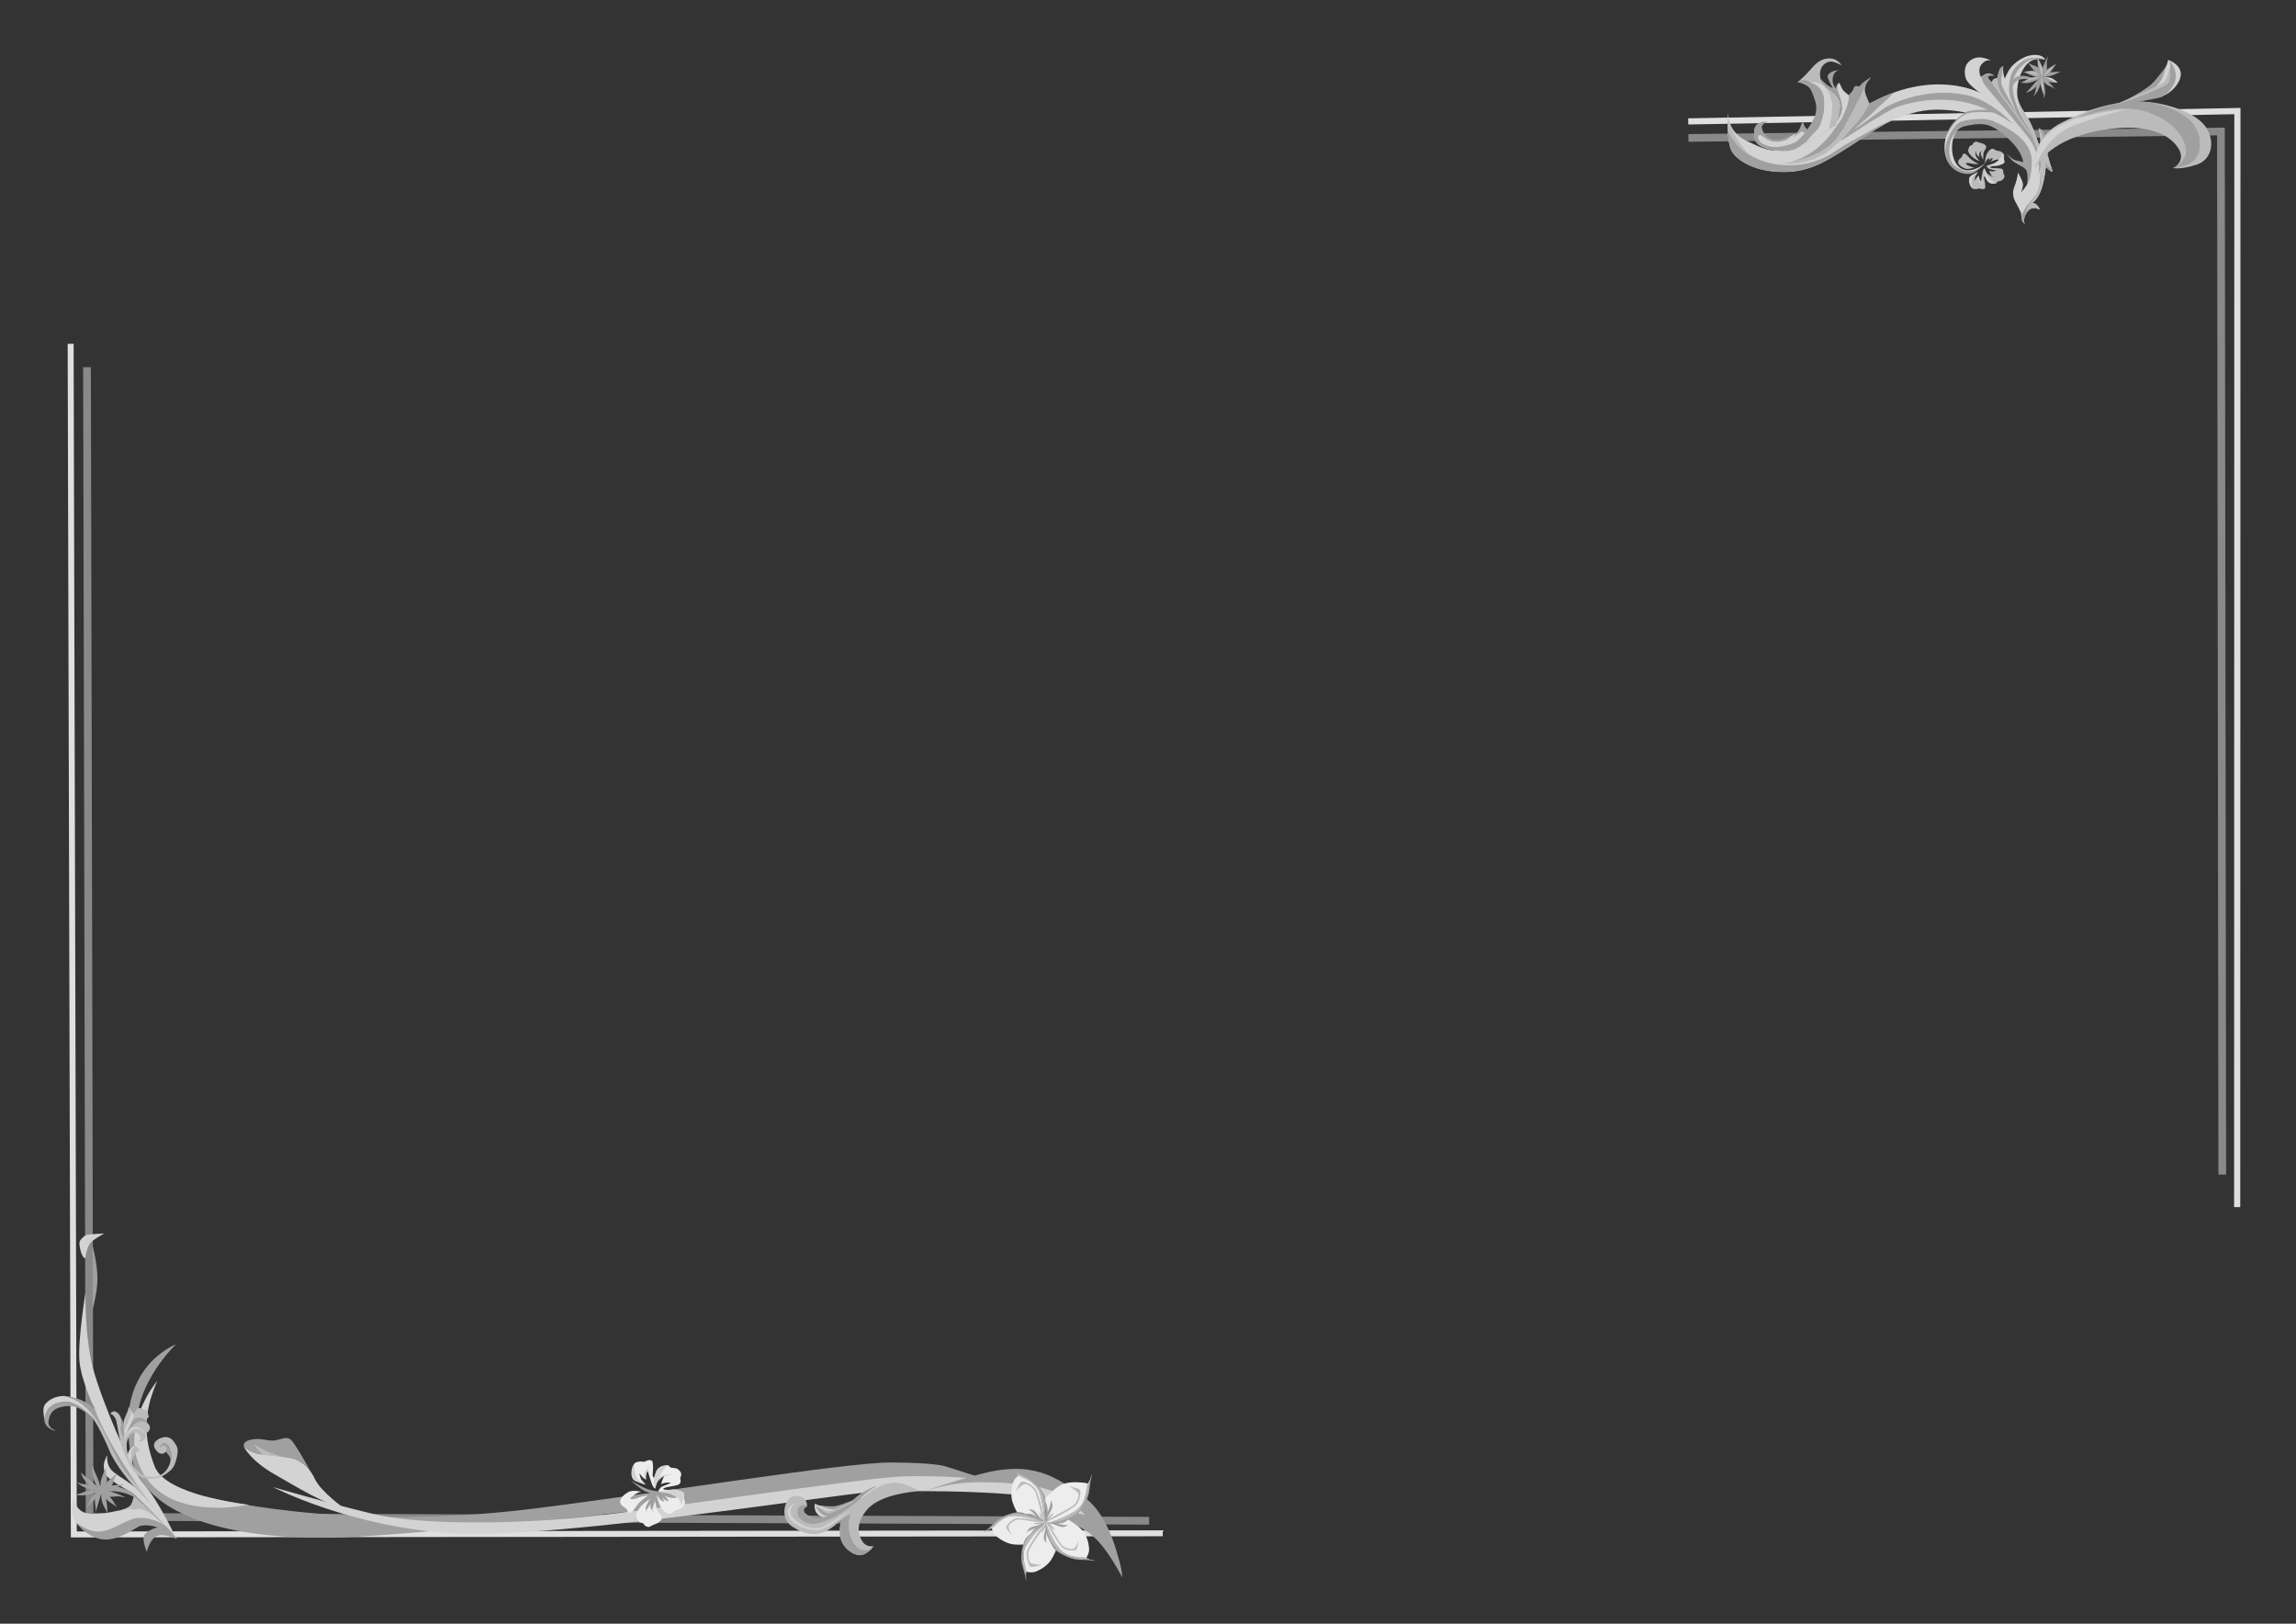 <?xml version="1.0" encoding="UTF-8" standalone="no"?>
<!-- Created with Inkscape (http://www.inkscape.org/) -->

<svg
   width="297mm"
   height="210mm"
   viewBox="0 0 297 210"
   version="1.1"
   id="svg1"
   inkscape:version="1.4 (86a8ad7, 2024-10-11)"
   sodipodi:docname="template_doc2.svg"
   xmlns:inkscape="http://www.inkscape.org/namespaces/inkscape"
   xmlns:sodipodi="http://sodipodi.sourceforge.net/DTD/sodipodi-0.dtd"
   xmlns="http://www.w3.org/2000/svg"
   xmlns:svg="http://www.w3.org/2000/svg">
  <rect x="0" y="0" width="297" height="210" fill="#333333" stroke="none"/>
  <sodipodi:namedview
     id="namedview1"
     pagecolor="#ffffff"
     bordercolor="#666666"
     borderopacity="1.0"
     inkscape:showpageshadow="2"
     inkscape:pageopacity="0.0"
     inkscape:pagecheckerboard="0"
     inkscape:deskcolor="#d1d1d1"
     inkscape:document-units="mm"
     inkscape:zoom="0.83183518"
     inkscape:cx="596.87305"
     inkscape:cy="373.27106"
     inkscape:window-width="1920"
     inkscape:window-height="1009"
     inkscape:window-x="-8"
     inkscape:window-y="-8"
     inkscape:window-maximized="1"
     inkscape:current-layer="layer1" />
  <defs
     id="defs1">
    <rect
       x="44.48"
       y="55.299"
       width="495.29"
       height="66.119"
       id="rect3" />
    <rect
       x="72.768"
       y="51.703"
       width="727.676"
       height="54.576"
       id="rect2" />
    <rect
       x="154.363"
       y="109.679"
       width="453.612"
       height="77.182"
       id="rect1" />
  </defs>
  <g
     inkscape:label="Calque 1"
     inkscape:groupmode="layer"
     id="layer1">
    <path
       style="fill:none;stroke:#898989;stroke-width:0.996;stroke-linecap:butt;stroke-linejoin:miter;stroke-dasharray:none;stroke-opacity:1"
       d="m 218.408,17.84 68.881,-0.832 0.173,134.907"
       id="path2"
       sodipodi:nodetypes="ccc"
       inkscape:export-filename="path2.svg"
       inkscape:export-xdpi="96"
       inkscape:export-ydpi="96" />
    <path
       style="fill:none;stroke:#e1dede;stroke-width:0.796;stroke-linecap:butt;stroke-linejoin:miter;stroke-dasharray:none;stroke-opacity:1"
       d="m 218.386,15.704 71.034,-1.339 -0.029,141.755"
       id="path2-9"
       sodipodi:nodetypes="ccc" />
    <path
       style="display:inline;fill:none;fill-opacity:1;stroke:#e1dede;stroke-width:0.769;stroke-linecap:butt;stroke-linejoin:miter;stroke-miterlimit:4;stroke-dasharray:none;stroke-opacity:1"
       d="M 9.138,44.462 9.547,198.454 150.405,198.306"
       id="path1933"
       inkscape:connector-curvature="0"
       sodipodi:nodetypes="ccc"
       inkscape:export-filename="path1933.svg"
       inkscape:export-xdpi="96"
       inkscape:export-ydpi="96" />
    <path
       style="display:inline;fill:none;fill-opacity:1;stroke:#898989;stroke-width:1;stroke-linecap:butt;stroke-linejoin:miter;stroke-miterlimit:4;stroke-dasharray:none;stroke-opacity:1"
       d="m 11.255,47.489 0.33,148.689 137.06,0.507"
       id="path1933-8"
       inkscape:connector-curvature="0"
       sodipodi:nodetypes="ccc" />
    <path
       sodipodi:nodetypes="cszccssc"
       inkscape:connector-curvature="0"
       id="path2373"
       d="m 26.487,193.529 c 0,0 17.235,4.669 42.044,1.646 15.532,-1.893 40.736,-6.046 46.696,-6.023 5.96,0.023 7.076,0.502 7.076,0.502 l 8.018,2.539 c 0,0 -13.898,-1.47 -24.322,0.267 -10.424,1.737 -55.926,6.548 -63.677,6.414 -7.751,-0.134 -11.159,-0.267 -15.836,-5.345 z"
       style="display:inline;fill:#a0a0a0;fill-opacity:1;stroke:none;stroke-width:0.265px;stroke-linecap:butt;stroke-linejoin:miter;stroke-opacity:1" />
    <g
       id="g2291"
       transform="translate(0.963,-0.836)"
       style="display:inline">
      <path
         style="display:inline;fill:#d3d3d3;fill-opacity:1;stroke:none;stroke-width:0.265px;stroke-linecap:butt;stroke-linejoin:miter;stroke-opacity:1"
         d="m 16.016,193.834 c 0,0 -2.977,-1.583 -3.307,-2.268 -0.331,-0.685 -0.307,-1.347 -0.095,-1.89 0.213,-0.543 0.307,-0.614 0.307,-0.614 0,0 -0.189,1.11 0.543,1.913 0.732,0.803 2.457,1.441 4.181,3.307 1.725,1.866 4.252,5.575 4.252,5.575 0,0 -5.008,-5.457 -5.882,-6.024 z"
         id="path1983"
         inkscape:connector-curvature="0" />
      <path
         style="display:inline;fill:#bbbbbb;fill-opacity:1;stroke:none;stroke-width:0.265px;stroke-linecap:butt;stroke-linejoin:miter;stroke-opacity:1"
         d="m 21.095,198.724 c 0,0 -2.906,-3.945 -3.945,-4.843 -1.039,-0.898 -3.284,-3.709 -3.992,-5.504 -0.709,-1.795 -2.26,-4.652 -2.804,-5.242 -0.543,-0.591 -0.814,-0.744 -0.814,-0.744 0,0 1.772,0.964 2.882,3.256 1.11,2.291 1.799,4.219 3.263,5.897 1.465,1.677 3.236,3.378 4.087,4.677 0.85,1.299 1.323,2.504 1.323,2.504 z"
         id="path1985"
         inkscape:connector-curvature="0"
         sodipodi:nodetypes="cccscsscc" />
      <path
         style="display:inline;fill:#d3d3d3;fill-opacity:1;stroke:none;stroke-width:0.265px;stroke-linecap:butt;stroke-linejoin:miter;stroke-opacity:1"
         d="m 9.685,182.448 c 0,0 -1.299,-1.063 -2.48,-1.063 -1.181,0 -2.268,0.756 -2.48,1.347 -0.213,0.591 0.095,1.795 0.095,1.795 0,0 0.024,-1.512 1.181,-2.008 1.158,-0.496 2.126,-0.449 2.882,-0.024 0.756,0.425 1.748,1.276 1.984,1.536 0.236,0.26 0.992,1.465 0.992,1.465 0,0 -0.921,-1.701 -1.299,-2.173 -0.378,-0.472 -0.874,-0.874 -0.874,-0.874 z"
         id="path1987"
         inkscape:connector-curvature="0" />
      <path
         style="display:inline;fill:#a0a0a0;fill-opacity:1;stroke:none;stroke-width:0.265px;stroke-linecap:butt;stroke-linejoin:miter;stroke-opacity:1"
         d="m 4.771,184.29 c 0,0 -0.071,0.827 0.661,1.276 0.732,0.449 0.78,0.283 0.78,0.283 0,0 -1.039,-0.354 -0.898,-1.205 0.142,-0.85 0.425,-1.441 1.347,-1.748 0.921,-0.307 2.008,-0.283 2.764,0.165 0.756,0.449 1.63,1.158 1.63,1.158 0,0 -1.961,-2.15 -3.52,-2.126 -1.559,0.024 -2.173,0.78 -2.362,1.11 -0.189,0.331 -0.402,1.087 -0.402,1.087 z"
         id="path1989"
         inkscape:connector-curvature="0" />
      <path
         style="display:inline;fill:#a0a0a0;fill-opacity:1;stroke:none;stroke-width:0.265px;stroke-linecap:butt;stroke-linejoin:miter;stroke-opacity:1"
         d="m 18.142,194.212 c 0,0 -3.284,-3.874 -4.985,-8.41 -1.701,-4.536 -6.071,-4.418 -6.071,-4.418 0,0 1.606,0.095 3.284,1.677 1.677,1.583 2.41,3.662 3.236,5.268 0.827,1.606 1.252,2.504 2.693,4.04 1.441,1.536 1.843,1.843 1.843,1.843 z"
         id="path1991"
         inkscape:connector-curvature="0"
         sodipodi:nodetypes="cscsssc" />
      <path
         style="display:inline;fill:#bbbbbb;fill-opacity:1;stroke:none;stroke-width:0.265px;stroke-linecap:butt;stroke-linejoin:miter;stroke-opacity:1"
         d="m 14.612,196.165 c 0,0 0.944,-0.267 1.261,-0.601 0.317,-0.334 0.468,-1.236 0.468,-1.236 0,0 1.386,1.119 1.687,1.403 0.301,0.284 1.837,1.921 1.837,1.921 0,0 -1.437,-1.119 -1.771,-1.253 -0.334,-0.134 -1.019,-0.426 -1.771,-0.409 -0.457,0.068 -0.911,0.138 -1.712,0.175 z"
         id="path1981"
         inkscape:connector-curvature="0"
         sodipodi:nodetypes="cccccccc" />
      <path
         style="display:inline;fill:#d3d3d3;fill-opacity:1;stroke:none;stroke-width:0.265px;stroke-linecap:butt;stroke-linejoin:miter;stroke-opacity:1"
         d="m 9,197.921 c 0,0 -0.85,-1.181 -0.661,-2.221 l 0.189,-1.039 c 0,0 0.331,1.417 1.417,1.795 1.087,0.378 2.868,0.065 3.544,-0.071 0.676,-0.136 3.118,-0.732 4.299,-0.213 1.181,0.52 2.929,2.291 2.929,2.291 0,0 -2.504,-1.441 -3.827,-1.063 -1.323,0.378 -3.166,1.937 -4.488,1.937 -1.323,0 -3.402,-1.417 -3.402,-1.417 z"
         id="path1977"
         inkscape:connector-curvature="0"
         sodipodi:nodetypes="cccczcccscc" />
      <path
         style="display:inline;fill:#a0a0a0;fill-opacity:1;stroke:none;stroke-width:0.265px;stroke-linecap:butt;stroke-linejoin:miter;stroke-opacity:1"
         d="m 21.945,199.882 c 0,0 -1.89,-0.85 -2.74,-0.331 -0.85,0.52 -1.181,1.984 -1.181,1.984 0,0 -0.709,-1.606 -0.283,-2.221 0.425,-0.614 1.654,-0.945 1.654,-0.945 0,0 -1.559,-0.52 -2.41,-0.095 -0.85,0.425 -2.929,2.032 -4.961,1.606 -2.032,-0.425 -3.166,-2.173 -3.166,-2.173 0,0 1.388,1.225 2.856,1.217 1.469,-0.008 2.672,-0.933 4.231,-1.548 1.559,-0.614 3.449,0.142 4.205,0.614 0.756,0.472 1.795,1.89 1.795,1.89 z"
         id="path1975"
         inkscape:connector-curvature="0"
         sodipodi:nodetypes="cccscccczcscc" />
      <path
         style="display:inline;fill:#a0a0a0;fill-opacity:1;stroke:none;stroke-width:0.265px;stroke-linecap:butt;stroke-linejoin:miter;stroke-opacity:1"
         d="m 21.87,199.74 c 0,0 -4.209,-4.443 -5.379,-5.212 -1.169,-0.768 -3.174,-1.036 -3.942,-0.668 -0.768,0.367 -0.969,0.535 -0.969,0.535 0,0 0.334,-0.935 1.102,-1.27 0.768,-0.334 2.105,0.033 3.174,0.601 1.069,0.568 6.014,6.014 6.014,6.014 z"
         id="path1979"
         inkscape:connector-curvature="0" />
      <path
         style="display:inline;fill:#d3d3d3;fill-opacity:1;stroke:none;stroke-width:0.265px;stroke-linecap:butt;stroke-linejoin:miter;stroke-opacity:1"
         d="m 11.395,183.313 c 0,0 -1.843,-3.78 -2.079,-6.426 -0.236,-2.646 0.774,-8.853 0.774,-8.853 0,0 -0.112,5.687 0.974,9.75 1.087,4.063 4.725,12.851 6.615,15.025 1.89,2.173 4.11,6.898 4.11,6.898 0,0 -7.985,-10.016 -10.394,-16.395 z"
         id="path2032"
         inkscape:connector-curvature="0"
         sodipodi:nodetypes="cscsscc" />
      <path
         style="display:inline;fill:#a0a0a0;fill-opacity:1;stroke:none;stroke-width:0.265px;stroke-linecap:butt;stroke-linejoin:miter;stroke-opacity:1"
         d="m 41.264,199.661 c 0,0 -22.761,1.12 -25.218,-10.408 -2.457,-11.528 5.764,-14.552 5.764,-14.552 0,0 -6.548,6.083 -4.819,13.087 2.058,8.337 18.319,9.434 20.018,10.284 1.654,0.945 4.255,1.589 4.255,1.589 z"
         id="path2090"
         inkscape:connector-curvature="0"
         sodipodi:nodetypes="cscscc" />
      <path
         style="display:inline;fill:#d3d3d3;fill-opacity:1;stroke:none;stroke-width:0.265px;stroke-linecap:butt;stroke-linejoin:miter;stroke-opacity:1"
         d="m 19.373,179.44 c 0,0 -5.433,6.378 -1.606,12.284 3.827,5.906 13.442,3.716 13.442,3.716 0,0 -10.701,-1.118 -12.166,-4.945 -1.465,-3.827 -1.465,-6.898 0.331,-11.056 z"
         id="path2109"
         inkscape:connector-curvature="0"
         sodipodi:nodetypes="csccc" />
    </g>
    <path
       inkscape:connector-curvature="0"
       id="path2375"
       d="m 35.307,192.326 c 0,0 10.29,5.345 23.787,6.014 13.497,0.668 51.449,-5.479 54.79,-5.479 3.341,0 22.785,-0.351 24.789,2.322 2.005,2.673 2.005,2.806 2.005,2.806 0,0 0.401,-2.405 -1.203,-4.276 -1.604,-1.871 -17.439,-3.124 -23.453,-2.723 -6.014,0.401 -31.404,4.276 -40.491,5.212 -9.087,0.935 -21.114,1.069 -27.261,-0.401 -6.147,-1.47 -12.963,-3.475 -12.963,-3.475 z"
       style="display:inline;fill:#d3d3d3;fill-opacity:1;stroke:none;stroke-width:0.265px;stroke-linecap:butt;stroke-linejoin:miter;stroke-opacity:1"
       sodipodi:nodetypes="cssscssssc" />
    <g
       transform="translate(5.593,4.408)"
       id="g2297"
       style="display:inline">
      <path
         style="display:inline;fill:#a0a0a0;fill-opacity:1;stroke:none;stroke-width:0.265px;stroke-linecap:butt;stroke-linejoin:miter;stroke-opacity:1"
         d="m 139.568,199.417 c 0,0 -1.039,-7.371 -4.819,-10.111 -3.78,-2.74 -6.709,-4.914 -13.702,-3.024 -6.993,1.89 -8.289,2.789 -8.289,2.789 0,0 3.258,-1.857 8.762,-1.779 4.885,0.069 8.221,0.502 10.205,1.731 1.984,1.228 6.426,5.197 7.843,10.394 z"
         id="path2242"
         inkscape:connector-curvature="0"
         sodipodi:nodetypes="csscssc" />
      <path
         style="display:inline;fill:#a0a0a0;fill-opacity:1;stroke:none;stroke-width:0.265px;stroke-linecap:butt;stroke-linejoin:miter;stroke-opacity:1"
         d="m 139.568,199.606 c 0,0 -1.984,-3.969 -4.063,-5.575 -2.079,-1.606 -3.591,-1.701 -4.347,-0.945 -0.756,0.756 -0.756,0.567 -0.756,0.567 0,0 0.661,-2.079 2.079,-2.268 1.417,-0.189 2.646,0 3.685,1.134 1.039,1.134 3.213,3.685 3.402,7.087 z"
         id="path2244"
         inkscape:connector-curvature="0" />
    </g>
    <g
       id="g23885"
       style="display:inline"
       transform="translate(0.774,-2.172)">
      <path
         style="display:inline;fill:#a0a0a0;fill-opacity:1;stroke:none;stroke-width:0.183"
         d="m 12.044,194.742 c 0,0 -0.443,-0.604 -1.262,-1.198 -0.819,-0.594 -1.085,-0.935 -1.085,-0.935 0,0 0.077,0.782 1.081,1.599 1.004,0.816 1.22,0.775 1.22,0.775 0,0 -0.8,-0.154 -1.39,0.001 -0.59,0.156 -1.076,0.415 -1.347,0.424 -0.272,0.01 -0.392,-0.013 -0.392,-0.013 0,0 0.457,0.316 1.575,0.117 1.117,-0.199 1.611,-0.394 1.611,-0.394 0,0 -0.398,0.234 -0.514,0.834 -0.116,0.6 0.013,0.791 0.04,1.19 0.027,0.399 -0.027,0.679 -0.027,0.679 0,0 0.618,-1.913 0.704,-2.25 0.086,-0.336 -0.004,-0.623 -0.004,-0.623 0,0 0.22,0.582 0.63,1.034 0.41,0.453 0.755,0.602 1.084,0.832 0.329,0.229 0.361,0.277 0.361,0.277 0,0 -0.623,-1.178 -1.25,-1.693 -0.627,-0.515 -0.651,-0.603 -0.651,-0.603 0,0 0.625,0.307 0.984,0.273 0.359,-0.034 0.851,-0.541 1.162,-0.647 0.311,-0.106 0.805,-0.301 0.805,-0.301 0,0 -1.429,0.098 -2.067,0.285 -0.638,0.188 -0.837,0.253 -0.837,0.253 0,0 0.413,-0.314 0.554,-0.827 0.14,-0.512 -0.159,-1.109 -0.122,-1.517 0.037,-0.408 0.069,-0.464 0.069,-0.464 0,0 -0.78,1.675 -0.737,2.098 0.043,0.423 -0.194,0.792 -0.194,0.792 z"
         id="path6612-7"
         inkscape:connector-curvature="0" />
      <path
         style="display:inline;fill:#a0a0a0;fill-opacity:1;stroke:none;stroke-width:0.183"
         d="m 12.261,194.761 c 0,0 -0.095,-0.743 -0.524,-1.659 -0.429,-0.916 -0.496,-1.344 -0.496,-1.344 0,0 -0.311,0.722 0.172,1.922 0.483,1.2 0.692,1.268 0.692,1.268 0,0 -0.625,-0.523 -1.217,-0.672 -0.592,-0.15 -1.142,-0.158 -1.384,-0.281 -0.242,-0.123 -0.336,-0.201 -0.336,-0.201 0,0 0.247,0.498 1.321,0.865 1.074,0.367 1.6,0.435 1.6,0.435 0,0 -0.462,0.012 -0.854,0.481 -0.392,0.469 -0.371,0.698 -0.541,1.06 -0.17,0.362 -0.353,0.581 -0.353,0.581 0,0 1.468,-1.375 1.705,-1.627 0.238,-0.253 0.298,-0.547 0.298,-0.547 0,0 -0.09,0.615 0.05,1.21 0.14,0.595 0.369,0.892 0.546,1.253 0.177,0.36 0.182,0.418 0.182,0.418 0,0 0.026,-1.333 -0.273,-2.087 -0.299,-0.754 -0.278,-0.843 -0.278,-0.843 0,0 0.398,0.572 0.729,0.716 0.331,0.144 1.007,-0.061 1.33,-0.003 0.323,0.058 0.85,0.127 0.85,0.127 0,0 -1.298,-0.607 -1.947,-0.752 -0.649,-0.144 -0.855,-0.184 -0.855,-0.184 0,0 0.514,-0.075 0.885,-0.455 0.371,-0.38 0.398,-1.048 0.628,-1.386 0.23,-0.339 0.285,-0.372 0.285,-0.372 0,0 -1.493,1.088 -1.661,1.479 -0.167,0.391 -0.554,0.599 -0.554,0.599 z"
         id="path6612-6-7"
         inkscape:connector-curvature="0" />
    </g>
    <g
       id="g23849"
       inkscape:transform-center-x="0.91800585"
       inkscape:transform-center-y="0.27943553"
       transform="matrix(0.525,0.422,-0.413,0.518,138.428,32.089)"
       style="display:inline">
      <g
         transform="matrix(0.471,0.259,-0.258,0.469,145.779,44.564)"
         id="g2615">
        <path
           style="fill:#ededed;fill-opacity:1;stroke:none;stroke-width:0.265px;stroke-linecap:butt;stroke-linejoin:miter;stroke-opacity:1"
           d="m 134.512,226.885 c 0,0 -0.567,0.472 -1.606,2.693 -1.039,2.221 -1.984,4.866 -1.559,7.371 0.425,2.504 2.457,7.087 2.457,7.087 0,0 1.937,-0.189 3.591,0.52 1.654,0.709 4.725,2.173 4.725,2.173 0,0 0.425,-5.008 0.189,-7.418 -0.236,-2.41 -0.095,-4.914 -1.654,-7.276 -1.559,-2.362 -6.142,-5.15 -6.142,-5.15 z"
           id="path2604"
           inkscape:connector-curvature="0" />
        <path
           style="fill:#a0a0a0;fill-opacity:1;stroke:none;stroke-width:0.265px;stroke-linecap:butt;stroke-linejoin:miter;stroke-opacity:1"
           d="m 142.116,246.736 c 0,0 1.084,-6.121 1.084,-8.578 0,-2.457 -1.984,-6.709 -4.866,-9.024 -2.882,-2.315 -5.357,-3.676 -5.811,-4.193 -0.454,-0.517 -0.614,-0.815 -0.614,-0.815 0,0 1.595,1.382 5.079,3.355 4.137,2.342 6.733,7.89 6.827,9.26 0.071,2.977 -1.698,9.995 -1.698,9.995 z"
           id="path2598"
           inkscape:connector-curvature="0"
           sodipodi:nodetypes="csczcscc" />
        <path
           sodipodi:nodetypes="cccccccc"
           style="fill:#bbbbbb;fill-opacity:1;stroke:none;stroke-width:0.265px;stroke-linecap:butt;stroke-linejoin:miter;stroke-opacity:1"
           d="m 133.434,225.639 c 0,0 0.501,1.203 2.172,2.339 1.67,1.136 4.343,2.105 5.78,5.78 1.437,3.675 0.735,12.979 0.735,12.979 0,0 1.036,-4.393 1.136,-7.2 0.1,-2.806 -0.535,-4.944 -1.604,-6.648 -1.069,-1.704 -2.572,-3.341 -4.243,-4.61 -1.67,-1.27 -3.976,-2.639 -3.976,-2.639 z"
           id="path2602"
           inkscape:connector-curvature="0" />
        <path
           sodipodi:nodetypes="cccccccczc"
           style="fill:#a0a0a0;fill-opacity:1;stroke:none;stroke-width:0.265px;stroke-linecap:butt;stroke-linejoin:miter;stroke-opacity:1"
           d="m 133.735,244.031 c 0,0 1.437,-0.585 2.94,-0.184 1.503,0.401 1.904,0.702 1.904,0.702 0,0 -0.969,-1.002 -1.904,-1.804 -0.935,-0.802 -1.737,-0.935 -1.737,-0.935 0,0 1.704,-0.601 3.04,0.802 1.336,1.403 1.971,2.506 2.773,3.007 0.802,0.501 1.378,1.094 1.378,1.094 -0.232,0.53 -4.161,-1.73 -5.337,-2.03 -1.176,-0.3 -3.057,-0.651 -3.057,-0.651 z"
           id="path2606"
           inkscape:connector-curvature="0" />
        <path
           style="fill:#a0a0a0;fill-opacity:1;stroke:none;stroke-width:0.265px;stroke-linecap:butt;stroke-linejoin:miter;stroke-opacity:1"
           d="m 140.891,245.761 c 0,0 -0.425,-0.472 -0.921,-1.772 -0.496,-1.299 -0.496,-1.299 -0.496,-1.299 0,0 0.331,-0.071 0.874,1.205 0.543,1.276 1.701,2.788 1.701,2.788 z"
           id="path2608"
           inkscape:connector-curvature="0" />
      </g>
      <g
         id="g2615-4"
         style="display:inline"
         transform="matrix(0.324,-0.339,0.35,0.329,16.207,163.917)">
        <path
           sodipodi:nodetypes="czcccccsc"
           style="fill:#ededed;fill-opacity:1;stroke:none;stroke-width:0.265px;stroke-linecap:butt;stroke-linejoin:miter;stroke-opacity:1"
           d="m 134.512,226.885 c 0,0 -2.107,0.964 -3.033,2.955 -0.926,1.991 -1.701,4.928 -1.276,7.433 0.425,2.504 1.262,4.383 1.262,4.383 0,0 3.371,1.067 5.024,1.775 1.654,0.709 5.693,3.856 5.693,3.856 0,0 0.362,-5.566 0.125,-7.976 -0.236,-2.41 -0.146,-4.98 -1.705,-7.343 -1.559,-2.362 -6.091,-5.083 -6.091,-5.083 z"
           id="path2604-1"
           inkscape:connector-curvature="0" />
        <path
           style="fill:#a0a0a0;fill-opacity:1;stroke:none;stroke-width:0.265px;stroke-linecap:butt;stroke-linejoin:miter;stroke-opacity:1"
           d="m 142.116,246.736 c 0,0 1.084,-6.121 1.084,-8.578 0,-2.457 -1.984,-6.709 -4.866,-9.024 -2.882,-2.315 -5.357,-3.676 -5.811,-4.193 -0.454,-0.517 -0.614,-0.815 -0.614,-0.815 0,0 1.595,1.382 5.079,3.355 4.137,2.342 6.733,7.89 6.827,9.26 0.071,2.977 -1.698,9.995 -1.698,9.995 z"
           id="path2598-0"
           inkscape:connector-curvature="0"
           sodipodi:nodetypes="csczcscc" />
        <path
           sodipodi:nodetypes="cccccccc"
           style="fill:#bbbbbb;fill-opacity:1;stroke:none;stroke-width:0.265px;stroke-linecap:butt;stroke-linejoin:miter;stroke-opacity:1"
           d="m 133.434,225.639 c 0,0 0.501,1.203 2.172,2.339 1.67,1.136 4.343,2.105 5.78,5.78 1.437,3.675 0.735,12.979 0.735,12.979 0,0 1.036,-4.393 1.136,-7.2 0.1,-2.806 -0.535,-4.944 -1.604,-6.648 -1.069,-1.704 -2.572,-3.341 -4.243,-4.61 -1.67,-1.27 -3.976,-2.639 -3.976,-2.639 z"
           id="path2602-0"
           inkscape:connector-curvature="0" />
        <path
           sodipodi:nodetypes="cccccccczc"
           style="fill:#a0a0a0;fill-opacity:1;stroke:none;stroke-width:0.265px;stroke-linecap:butt;stroke-linejoin:miter;stroke-opacity:1"
           d="m 134.704,242.73 c 0,0 1.401,-0.221 2.803,0.442 1.401,0.664 1.771,1.31 1.771,1.31 0,0 -0.764,-1.16 -1.533,-2.117 -0.769,-0.957 -1.531,-1.232 -1.531,-1.232 0,0 1.785,-0.287 2.835,1.333 1.051,1.621 1.468,2.82 2.162,3.456 0.694,0.637 1.149,1.324 1.149,1.324 -0.064,0.385 -3.674,-2.764 -4.73,-3.186 -1.056,-0.422 -2.926,-1.331 -2.926,-1.331 z"
           id="path2606-8"
           inkscape:connector-curvature="0" />
        <path
           style="fill:#a0a0a0;fill-opacity:1;stroke:none;stroke-width:0.265px;stroke-linecap:butt;stroke-linejoin:miter;stroke-opacity:1"
           d="m 141.321,246.089 c 0,0 -0.329,-0.541 -0.574,-1.909 -0.245,-1.368 -0.245,-1.368 -0.245,-1.368 0,0 0.338,-0.011 0.634,1.343 0.296,1.353 1.151,3.049 1.151,3.049 z"
           id="path2608-2"
           inkscape:connector-curvature="0" />
      </g>
      <g
         id="g2615-4-6"
         style="display:inline"
         transform="matrix(-0.194,-0.428,0.436,-0.199,68.588,307.05)">
        <path
           sodipodi:nodetypes="czcccccsc"
           style="fill:#ededed;fill-opacity:1;stroke:none;stroke-width:0.265px;stroke-linecap:butt;stroke-linejoin:miter;stroke-opacity:1"
           d="m 134.512,226.885 c 0,0 -2.107,0.964 -3.033,2.955 -0.926,1.991 -1.701,4.928 -1.276,7.433 0.425,2.504 1.262,4.383 1.262,4.383 0,0 3.371,1.067 5.024,1.775 1.654,0.709 5.693,3.856 5.693,3.856 0,0 0.362,-5.566 0.125,-7.976 -0.236,-2.41 -0.146,-4.98 -1.705,-7.343 -1.559,-2.362 -6.091,-5.083 -6.091,-5.083 z"
           id="path2604-1-7"
           inkscape:connector-curvature="0" />
        <path
           style="fill:#a0a0a0;fill-opacity:1;stroke:none;stroke-width:0.265px;stroke-linecap:butt;stroke-linejoin:miter;stroke-opacity:1"
           d="m 142.116,246.736 c 0,0 1.084,-6.121 1.084,-8.578 0,-2.457 -1.984,-6.709 -4.866,-9.024 -2.882,-2.315 -5.357,-3.676 -5.811,-4.193 -0.454,-0.517 -0.614,-0.815 -0.614,-0.815 0,0 1.595,1.382 5.079,3.355 4.137,2.342 6.733,7.89 6.827,9.26 0.071,2.977 -1.698,9.995 -1.698,9.995 z"
           id="path2598-0-0"
           inkscape:connector-curvature="0"
           sodipodi:nodetypes="csczcscc" />
        <path
           sodipodi:nodetypes="cccccccc"
           style="fill:#bbbbbb;fill-opacity:1;stroke:none;stroke-width:0.265px;stroke-linecap:butt;stroke-linejoin:miter;stroke-opacity:1"
           d="m 133.434,225.639 c 0,0 0.501,1.203 2.172,2.339 1.67,1.136 4.343,2.105 5.78,5.78 1.437,3.675 0.735,12.979 0.735,12.979 0,0 1.036,-4.393 1.136,-7.2 0.1,-2.806 -0.535,-4.944 -1.604,-6.648 -1.069,-1.704 -2.572,-3.341 -4.243,-4.61 -1.67,-1.27 -3.976,-2.639 -3.976,-2.639 z"
           id="path2602-0-3"
           inkscape:connector-curvature="0" />
        <path
           sodipodi:nodetypes="cccccccczc"
           style="fill:#a0a0a0;fill-opacity:1;stroke:none;stroke-width:0.265px;stroke-linecap:butt;stroke-linejoin:miter;stroke-opacity:1"
           d="m 134.704,242.73 c 0,0 1.401,-0.221 2.803,0.442 1.401,0.664 1.771,1.31 1.771,1.31 0,0 -0.764,-1.16 -1.533,-2.117 -0.769,-0.957 -1.531,-1.232 -1.531,-1.232 0,0 1.785,-0.287 2.835,1.333 1.051,1.621 1.468,2.82 2.162,3.456 0.694,0.637 1.149,1.324 1.149,1.324 -0.064,0.385 -3.674,-2.764 -4.73,-3.186 -1.056,-0.422 -2.926,-1.331 -2.926,-1.331 z"
           id="path2606-8-5"
           inkscape:connector-curvature="0" />
        <path
           style="fill:#a0a0a0;fill-opacity:1;stroke:none;stroke-width:0.265px;stroke-linecap:butt;stroke-linejoin:miter;stroke-opacity:1"
           d="m 141.321,246.089 c 0,0 -0.329,-0.541 -0.574,-1.909 -0.245,-1.368 -0.245,-1.368 -0.245,-1.368 0,0 0.338,-0.011 0.634,1.343 0.296,1.353 1.151,3.049 1.151,3.049 z"
           id="path2608-2-2"
           inkscape:connector-curvature="0" />
      </g>
      <g
         id="g2615-4-6-7"
         style="display:inline"
         transform="matrix(-0.469,-0.038,0.034,-0.478,207.168,320.35)">
        <path
           sodipodi:nodetypes="czcccccsc"
           style="fill:#ededed;fill-opacity:1;stroke:none;stroke-width:0.265px;stroke-linecap:butt;stroke-linejoin:miter;stroke-opacity:1"
           d="m 134.512,226.885 c 0,0 -2.107,0.964 -3.033,2.955 -0.926,1.991 -1.701,4.928 -1.276,7.433 0.425,2.504 1.262,4.383 1.262,4.383 0,0 3.371,1.067 5.024,1.775 1.654,0.709 5.693,3.856 5.693,3.856 0,0 0.362,-5.566 0.125,-7.976 -0.236,-2.41 -0.146,-4.98 -1.705,-7.343 -1.559,-2.362 -6.091,-5.083 -6.091,-5.083 z"
           id="path2604-1-7-8"
           inkscape:connector-curvature="0" />
        <path
           style="fill:#a0a0a0;fill-opacity:1;stroke:none;stroke-width:0.265px;stroke-linecap:butt;stroke-linejoin:miter;stroke-opacity:1"
           d="m 142.116,246.736 c 0,0 1.084,-6.121 1.084,-8.578 0,-2.457 -1.984,-6.709 -4.866,-9.024 -2.882,-2.315 -5.357,-3.676 -5.811,-4.193 -0.454,-0.517 -0.614,-0.815 -0.614,-0.815 0,0 1.595,1.382 5.079,3.355 4.137,2.342 6.733,7.89 6.827,9.26 0.071,2.977 -1.698,9.995 -1.698,9.995 z"
           id="path2598-0-0-2"
           inkscape:connector-curvature="0"
           sodipodi:nodetypes="csczcscc" />
        <path
           sodipodi:nodetypes="cccccccc"
           style="fill:#bbbbbb;fill-opacity:1;stroke:none;stroke-width:0.265px;stroke-linecap:butt;stroke-linejoin:miter;stroke-opacity:1"
           d="m 133.434,225.639 c 0,0 0.501,1.203 2.172,2.339 1.67,1.136 4.343,2.105 5.78,5.78 1.437,3.675 0.735,12.979 0.735,12.979 0,0 1.036,-4.393 1.136,-7.2 0.1,-2.806 -0.535,-4.944 -1.604,-6.648 -1.069,-1.704 -2.572,-3.341 -4.243,-4.61 -1.67,-1.27 -3.976,-2.639 -3.976,-2.639 z"
           id="path2602-0-3-9"
           inkscape:connector-curvature="0" />
        <path
           sodipodi:nodetypes="cccccccczc"
           style="fill:#a0a0a0;fill-opacity:1;stroke:none;stroke-width:0.265px;stroke-linecap:butt;stroke-linejoin:miter;stroke-opacity:1"
           d="m 133.103,241.812 c 0,0 3.003,0.696 4.404,1.36 1.401,0.664 1.771,1.31 1.771,1.31 0,0 -0.764,-1.16 -1.533,-2.117 -0.769,-0.957 -1.531,-1.232 -1.531,-1.232 0,0 1.785,-0.287 2.835,1.333 1.051,1.621 1.468,2.82 2.162,3.456 0.694,0.637 1.149,1.324 1.149,1.324 -0.064,0.385 -2.953,-2.136 -3.904,-2.744 -0.951,-0.607 -5.353,-2.691 -5.353,-2.691 z"
           id="path2606-8-5-8"
           inkscape:connector-curvature="0" />
        <path
           style="fill:#a0a0a0;fill-opacity:1;stroke:none;stroke-width:0.265px;stroke-linecap:butt;stroke-linejoin:miter;stroke-opacity:1"
           d="m 141.321,246.089 c 0,0 -0.329,-0.541 -0.574,-1.909 -0.245,-1.368 -0.245,-1.368 -0.245,-1.368 0,0 0.338,-0.011 0.634,1.343 0.296,1.353 1.151,3.049 1.151,3.049 z"
           id="path2608-2-2-0"
           inkscape:connector-curvature="0" />
      </g>
      <g
         id="g2615-4-6-7-3"
         style="display:inline"
         transform="matrix(-0.191,0.449,-0.443,-0.176,285.406,176.926)">
        <path
           sodipodi:nodetypes="czcccccsc"
           style="fill:#ededed;fill-opacity:1;stroke:none;stroke-width:0.265px;stroke-linecap:butt;stroke-linejoin:miter;stroke-opacity:1"
           d="m 134.512,226.885 c 0,0 -2.107,0.964 -3.033,2.955 -0.926,1.991 -1.701,4.928 -1.276,7.433 0.425,2.504 2.737,6.66 2.737,6.66 0,0 2.69,0.509 4.344,1.217 1.654,0.709 4.105,2.02 4.105,2.02 0,0 1.155,-5.449 0.919,-7.859 -0.236,-2.41 -0.146,-4.98 -1.705,-7.343 -1.559,-2.362 -6.091,-5.083 -6.091,-5.083 z"
           id="path2604-1-7-8-7"
           inkscape:connector-curvature="0" />
        <path
           style="fill:#a0a0a0;fill-opacity:1;stroke:none;stroke-width:0.265px;stroke-linecap:butt;stroke-linejoin:miter;stroke-opacity:1"
           d="m 142.116,246.736 c 0,0 1.084,-6.121 1.084,-8.578 0,-2.457 -1.984,-6.709 -4.866,-9.024 -2.882,-2.315 -5.357,-3.676 -5.811,-4.193 -0.454,-0.517 -0.614,-0.815 -0.614,-0.815 0,0 1.595,1.382 5.079,3.355 4.137,2.342 6.733,7.89 6.827,9.26 0.071,2.977 -1.698,9.995 -1.698,9.995 z"
           id="path2598-0-0-2-7"
           inkscape:connector-curvature="0"
           sodipodi:nodetypes="csczcscc" />
        <path
           sodipodi:nodetypes="cccccccc"
           style="fill:#bbbbbb;fill-opacity:1;stroke:none;stroke-width:0.265px;stroke-linecap:butt;stroke-linejoin:miter;stroke-opacity:1"
           d="m 133.434,225.639 c 0,0 0.501,1.203 2.172,2.339 1.67,1.136 4.343,2.105 5.78,5.78 1.437,3.675 0.021,13.393 0.021,13.393 0,0 1.749,-4.807 1.849,-7.613 0.1,-2.806 -0.535,-4.944 -1.604,-6.648 -1.069,-1.704 -2.572,-3.341 -4.243,-4.61 -1.67,-1.27 -3.976,-2.639 -3.976,-2.639 z"
           id="path2602-0-3-9-0"
           inkscape:connector-curvature="0" />
        <path
           sodipodi:nodetypes="cccccccczc"
           style="fill:#a0a0a0;fill-opacity:1;stroke:none;stroke-width:0.265px;stroke-linecap:butt;stroke-linejoin:miter;stroke-opacity:1"
           d="m 132.903,244.044 c 0,0 1.339,-0.496 2.847,-0.129 1.508,0.367 1.995,0.924 1.995,0.924 0,0 -0.974,-0.979 -1.914,-1.759 -0.94,-0.78 -1.744,-0.895 -1.744,-0.895 0,0 1.705,-0.638 3.049,0.733 1.344,1.371 1.984,2.457 2.789,2.94 0.805,0.482 1.385,1.062 1.385,1.062 0.011,0.389 -4.148,-1.962 -5.269,-2.162 -1.121,-0.2 -3.137,-0.714 -3.137,-0.714 z"
           id="path2606-8-5-8-2"
           inkscape:connector-curvature="0" />
        <path
           style="fill:#a0a0a0;fill-opacity:1;stroke:none;stroke-width:0.265px;stroke-linecap:butt;stroke-linejoin:miter;stroke-opacity:1"
           d="m 140.502,246.103 c 0,0 -0.329,-0.541 -0.574,-1.909 -0.245,-1.368 -0.245,-1.368 -0.245,-1.368 0,0 0.338,-0.011 0.634,1.343 0.296,1.353 1.151,3.049 1.151,3.049 z"
           id="path2608-2-2-0-8"
           inkscape:connector-curvature="0" />
      </g>
      <path
         style="fill:#bbbbbb;fill-opacity:1;stroke-width:0.3"
         d="m 148.027,188.551 c 0,0 1.665,-0.886 2.055,-0.815 0.39,0.071 1.571,1.878 1.205,3.201 -0.366,1.323 -1.453,3.933 -1.795,4.583 -0.343,0.65 -0.591,1.465 -0.591,1.465 0,0 0.059,-1.051 0.508,-2.114 0.449,-1.063 1.571,-3.544 1.618,-4.158 0.047,-0.614 -0.142,-2.221 -1.039,-2.303 -0.898,-0.083 -1.961,0.142 -1.961,0.142 z"
         id="path1704"
         inkscape:connector-curvature="0" />
      <path
         style="display:inline;fill:#bbbbbb;fill-opacity:1;stroke-width:0.3"
         d="m 140.63,195.834 c 0,0 -0.459,-1.83 -0.296,-2.191 0.163,-0.361 2.201,-1.072 3.397,-0.399 1.196,0.674 3.468,2.357 4.016,2.846 0.548,0.489 1.279,0.926 1.279,0.926 0,0 -1.006,-0.31 -1.93,-1.002 -0.924,-0.692 -3.061,-2.378 -3.646,-2.572 -0.585,-0.194 -2.189,-0.397 -2.486,0.454 -0.296,0.851 -0.335,1.937 -0.335,1.937 z"
         id="path1704-64"
         inkscape:connector-curvature="0" />
      <path
         style="display:inline;fill:#bbbbbb;fill-opacity:1;stroke-width:0.3"
         d="m 153.378,203.809 c 0,0 -1.073,1.552 -1.452,1.668 -0.379,0.116 -2.258,-0.947 -2.54,-2.291 -0.282,-1.343 -0.515,-4.161 -0.509,-4.896 0.006,-0.734 -0.148,-1.572 -0.148,-1.572 0,0 0.43,0.961 0.519,2.112 0.089,1.15 0.231,3.869 0.471,4.437 0.24,0.567 1.145,1.908 1.981,1.569 0.835,-0.339 1.677,-1.026 1.677,-1.026 z"
         id="path1704-5"
         inkscape:connector-curvature="0" />
      <path
         style="display:inline;fill:#bbbbbb;fill-opacity:1;stroke-width:0.265"
         d="m 155.894,195.501 c 0,0 0.856,1.466 0.82,1.828 -0.036,0.362 -1.501,1.563 -2.649,1.315 -1.148,-0.248 -3.435,-1.07 -4.009,-1.341 -0.574,-0.271 -1.282,-0.444 -1.282,-0.444 0,0 0.898,-0.015 1.83,0.325 0.932,0.341 3.111,1.204 3.636,1.207 0.525,0.003 2.014,-0.427 2.029,-1.255 0.015,-0.827 -0.375,-1.636 -0.375,-1.636 z"
         id="path1704-6"
         sodipodi:nodetypes="cssscscsc"
         inkscape:connector-curvature="0" />
      <path
         style="display:inline;fill:#bbbbbb;fill-opacity:1;stroke-width:0.265"
         d="m 145.456,203.019 c 0,0 -1.674,-0.284 -1.928,-0.544 -0.254,-0.26 -0.236,-2.154 0.69,-2.876 0.926,-0.722 3.024,-1.949 3.6,-2.215 0.576,-0.266 1.163,-0.699 1.163,-0.699 0,0 -0.564,0.699 -1.423,1.195 -0.859,0.496 -2.919,1.614 -3.258,2.016 -0.339,0.401 -0.964,1.819 -0.339,2.361 0.625,0.542 1.495,0.762 1.495,0.762 z"
         id="path1704-6-0"
         sodipodi:nodetypes="cssscscsc"
         inkscape:connector-curvature="0" />
    </g>
    <path
       style="display:inline;fill:#bbbbbb;fill-opacity:1;stroke-width:0.3"
       d="m 118.861,192.835 c 0,0 -2.455,-1.702 -4.864,-0.87 -2.409,0.832 -3.509,1.723 -4.353,2.862 -0.843,1.139 -1.322,3.136 -0.809,4.427 0.514,1.291 2.041,2.246 3.025,1.711 0.984,-0.535 1.132,-1.013 1.132,-1.013 0,0 -0.905,0.27 -1.483,-0.657 -0.577,-0.927 -0.756,-2.353 0.59,-3.972 1.346,-1.62 4.13,-2.21 6.761,-2.487 z"
       id="path19739-8"
       sodipodi:nodetypes="csssscssc"
       inkscape:connector-curvature="0" />
    <path
       style="display:inline;fill:#a0a0a0;fill-opacity:1;stroke:none;stroke-width:0.027;stroke-opacity:1"
       d="m 112.595,200.366 c -0.25,0.119 -0.455,0.149 -0.784,0.116 -0.377,-0.038 -0.522,-0.083 -0.752,-0.235 -0.215,-0.142 -0.363,-0.29 -0.559,-0.561 -0.622,-0.859 -0.853,-1.992 -0.646,-3.176 0.13,-0.744 0.3,-1.201 0.652,-1.756 0.496,-0.781 1.647,-1.807 2.751,-2.483 0.148,-0.09 0.268,-0.17 0.267,-0.176 -0.003,-0.022 -0.627,0.247 -0.988,0.426 -0.946,0.469 -1.816,1.121 -2.435,1.788 -0.238,0.257 -0.643,0.815 -0.786,1.082 -0.408,0.766 -0.639,1.599 -0.68,2.455 -0.017,0.35 0.038,0.91 0.117,1.182 0.11,0.382 0.308,0.747 0.595,1.098 0.152,0.186 0.194,0.223 0.554,0.49 0.365,0.27 0.403,0.293 0.61,0.372 0.534,0.204 0.935,0.201 1.349,-0.01 0.277,-0.141 0.754,-0.493 0.855,-0.631 0.037,-0.051 0.024,-0.049 -0.118,0.019 z"
       id="path19920-3"
       sodipodi:nodetypes="csscssccsssssssccccc"
       inkscape:connector-curvature="0" />
    <path
       style="display:inline;fill:#d3d3d3;fill-opacity:1;stroke:none;stroke-width:0.013;stroke-opacity:1"
       d="m 115.681,191.727 c -0.005,0.003 -0.012,0.002 -0.017,-0.001 -0.012,-0.009 -0.268,-0.018 -0.411,-0.015 -0.305,0.007 -0.593,0.048 -0.903,0.129 -0.138,0.036 -0.864,0.289 -0.949,0.33 -0.018,0.009 -0.029,0.019 -0.024,0.023 0.011,0.008 -0.071,0.065 -0.286,0.2 -0.577,0.362 -1.044,0.711 -1.481,1.108 -0.14,0.127 -0.354,0.34 -0.353,0.351 6.3e-4,0.004 0.046,-0.02 0.102,-0.054 0.055,-0.034 0.233,-0.14 0.395,-0.235 2.667,-2.269 4.532,-1.681 3.926,-1.836 z"
       id="path20569-3"
       sodipodi:nodetypes="cccscscssccc"
       inkscape:connector-curvature="0" />
    <path
       style="display:inline;fill:#d3d3d3;fill-opacity:1;stroke:none;stroke-width:0.3;stroke-opacity:1"
       d="m 111.001,193.826 c 0,0 -0.985,0.601 -2.747,0.959 -1.762,0.358 -2.842,-0.316 -2.842,-0.316 0,0 -0.209,0.843 0.376,1.401 0.585,0.558 1.935,0.643 2.647,0.131 0.712,-0.512 1.779,-1.842 2.566,-2.174 z"
       id="path20855-3"
       inkscape:connector-curvature="0" />
    <path
       style="display:inline;fill:#a0a0a0;fill-opacity:1;stroke:none;stroke-width:0.303;stroke-opacity:1"
       d="m 111.33,193.595 c 0,0 -2.643,1.147 -3.284,1.213 -0.641,0.066 -2.124,-0.107 -2.124,-0.107 0,0 0.111,0.026 0.771,0.306 0.66,0.281 1.388,0.181 1.388,0.181 0,0 -0.589,0.395 -1.159,0.223 -0.57,-0.173 -0.973,-0.363 -1.189,-0.527 -0.155,-0.117 -0.263,-0.312 -0.263,-0.312 0,0 0.108,0.654 0.785,1.197 0.677,0.543 1.798,0.458 2.113,0.318 0.316,-0.14 2.961,-2.492 2.961,-2.492 z"
       id="path20857-3"
       sodipodi:nodetypes="cscscsscssc"
       inkscape:connector-curvature="0" />
    <path
       style="display:inline;fill:#bbbbbb;fill-opacity:1;stroke:none;stroke-width:0.3;stroke-opacity:1"
       d="m 110.783,193.926 c 0,0 -3.12,1.504 -3.511,1.516 -0.391,0.012 -1.259,-0.374 -1.259,-0.374 0,0 0.797,0.789 1.275,0.68 0.478,-0.109 2.923,-1.268 3.494,-1.822 z"
       id="path21419-2"
       inkscape:connector-curvature="0" />
    <path
       style="display:inline;fill:#bbbbbb;fill-opacity:1;stroke:none;stroke-width:0.3;stroke-opacity:1"
       d="m 111.271,193.878 c 0,0 -2.042,1.609 -3.123,1.889 -1.081,0.281 -2.586,1.078 -3.687,0.263 -1.101,-0.815 -0.041,-1.236 -0.041,-1.236 0,0 -0.071,-0.634 -0.273,-0.867 -0.202,-0.233 -1.121,-0.788 -1.919,-0.215 -0.798,0.573 -1.359,2.735 0.351,3.793 1.71,1.058 3.296,1.443 5.391,-0.207 2.448,-2.394 2.463,-0.647 3.3,-3.42 z"
       id="path21559-6"
       sodipodi:nodetypes="csscssscc"
       inkscape:connector-curvature="0" />
    <path
       style="display:inline;fill:#a0a0a0;fill-opacity:1;stroke:none;stroke-width:0.3;stroke-opacity:1"
       d="m 104.431,194.795 c 0,0 -0.506,-0.318 -0.929,0.016 -0.423,0.333 -0.438,1.028 -0.18,1.395 0.257,0.367 1.027,1.113 2.467,0.797 1.439,-0.316 2.968,-1.162 4.143,-2.114 1.175,-0.952 1.929,-1.398 1.929,-1.398 0,0 -1.895,1.285 -3.171,1.897 -1.277,0.613 -2.512,1.05 -3.174,0.913 -0.662,-0.138 -1.202,-0.361 -1.417,-0.667 -0.215,-0.306 -0.185,-0.576 0.333,-0.839 z"
       id="path21561-4"
       sodipodi:nodetypes="csssscssscc"
       inkscape:connector-curvature="0" />
    <path
       style="display:inline;fill:#d3d3d3;fill-opacity:1;stroke:none;stroke-width:0.3;stroke-opacity:1"
       d="m 102.839,194.393 c 0,0 -1.273,1.074 -0.094,2.092 1.179,1.018 2.37,1.318 3.361,1.075 0.991,-0.243 3.821,-2.242 3.821,-2.242 0,0 -2.8,2.687 -4.391,2.59 -1.591,-0.097 -2.493,-0.703 -2.91,-1.011 -0.416,-0.308 -0.882,-1.11 -0.659,-1.693 0.224,-0.583 0.87,-0.811 0.87,-0.811 z"
       id="path21640-4"
       sodipodi:nodetypes="csscsssc"
       inkscape:connector-curvature="0" />
    <path
       style="display:inline;fill:#d3d3d3;fill-opacity:1;stroke:none;stroke-width:0.3"
       d="m 44.495,195.05 c 0,0 -2.957,-2.072 -3.765,-3.772 -0.807,-1.701 -2.112,-2.856 -4.717,-3.069 -2.605,-0.212 -3.539,-0.417 -4.019,-0.78 -0.479,-0.363 -0.479,-0.363 -0.479,-0.363 0,0 0.82,1.794 3.979,3.6 3.159,1.805 6.344,3.798 9,4.385 z"
       id="path1479-5"
       inkscape:connector-curvature="0" />
    <path
       style="display:inline;fill:#a0a0a0;fill-opacity:1;stroke:none;stroke-width:0.3"
       d="m 31.602,187.173 c 0,0 -0.431,-0.704 0.913,-0.985 1.344,-0.281 2.21,0.291 3.16,0.088 0.95,-0.203 1.318,-0.468 1.865,-0.138 0.546,0.33 2.594,4.101 2.594,4.101 0,0 -0.93,-1.207 -1.971,-1.492 -1.041,-0.285 -3.151,-0.542 -3.946,-0.599 -0.795,-0.057 -1.49,-0.08 -2.615,-0.974 z"
       id="path1949-7"
       inkscape:connector-curvature="0" />
    <path
       style="display:inline;fill:#bbbbbb;fill-opacity:1;stroke:none;stroke-width:0.3"
       d="m 36.465,188.42 c 0,0 -1.821,-0.608 -2.516,-1.001 -0.695,-0.393 -1.103,-0.657 -1.103,-0.657 0,0 0.345,0.602 0.702,0.932 0.358,0.33 0.503,0.47 0.503,0.47 0,0 2.088,0.159 2.413,0.257 z"
       id="path3808-7"
       inkscape:connector-curvature="0" />
    <g
       id="g23251"
       transform="matrix(-0.889,-0.458,-0.458,0.889,129.573,44.88)"
       style="display:inline">
      <path
         style="display:inline;fill:#bbbbbb;fill-opacity:1;stroke:none;stroke-width:0.009;stroke-dasharray:none;stroke-opacity:1"
         d="m 39.319,175.363 c 0.011,0.069 0.013,0.068 -0.183,0.067 -0.123,-8e-5 -0.201,0.018 -0.363,0.082 -0.374,0.148 -0.509,0.286 -1.257,1.276 -1.024,1.355 -1.42,1.79 -2.237,2.456 -1.332,1.088 -2.286,1.613 -3.025,1.666 -0.347,0.025 -0.973,-0.142 -1.415,-0.377 -0.766,-0.407 -1.234,-0.906 -1.633,-1.744 -0.324,-0.679 -0.371,-1.063 -0.225,-1.812 0.098,-0.499 0.163,-0.736 0.293,-1.053 0.194,-0.476 0.423,-0.701 1.028,-1.01 0.438,-0.224 0.764,-0.263 1.115,-0.133 0.233,0.086 0.399,0.202 0.642,0.451 0.157,0.161 0.181,0.196 0.305,0.46 0.119,0.252 0.134,0.301 0.135,0.417 -4.6e-4,0.408 -0.207,0.658 -0.709,0.86 -0.275,0.111 -0.418,0.126 -0.643,0.068 -0.338,-0.087 -0.536,-0.426 -0.474,-0.815 0.025,-0.158 0.1,-0.252 0.255,-0.322 0.138,-0.062 0.256,-0.062 0.338,0.001 0.055,0.042 0.069,0.041 0.161,-0.01 0.097,-0.053 0.099,-0.058 0.059,-0.107 -0.053,-0.064 -0.191,-0.138 -0.298,-0.158 -0.193,-0.036 -0.455,0.068 -0.611,0.24 -0.118,0.132 -0.174,0.388 -0.138,0.638 0.008,0.055 0.006,0.104 -0.006,0.108 -0.013,0.004 -0.09,0.029 -0.175,0.056 -0.302,0.095 -0.548,0.321 -0.66,0.608 -0.121,0.31 -0.151,0.893 -0.07,1.349 0.062,0.343 0.253,0.752 0.478,1.019 0.277,0.329 0.677,0.606 1.083,0.751 0.313,0.112 0.48,0.142 0.812,0.148 0.487,0.008 0.891,-0.091 1.386,-0.341 0.444,-0.225 0.634,-0.409 0.757,-0.735 0.135,-0.358 0.097,-0.767 -0.12,-1.283 l -0.13,-0.311 0.253,-0.103 c 0.326,-0.131 0.424,-0.136 0.549,-0.028 0.194,0.168 0.29,0.423 0.245,0.649 -0.025,0.125 -0.193,0.439 -0.457,0.857 -0.088,0.139 -0.155,0.262 -0.15,0.273 0.008,0.016 0.131,0.119 0.157,0.131 0.013,0.006 0.337,-0.36 0.531,-0.598 0.537,-0.657 0.783,-1.097 0.853,-1.526 0.124,-0.759 -0.043,-1.243 -0.484,-1.403 -0.349,-0.127 -0.75,0.031 -0.903,0.356 -0.065,0.138 -0.057,0.264 0.025,0.39 l 0.059,0.09 -0.069,-0.01 c -0.08,-0.012 -0.236,-0.098 -0.313,-0.173 -0.19,-0.184 -0.327,-0.508 -0.285,-0.676 0.022,-0.089 0.272,-0.4 0.35,-0.436 0.079,-0.035 0.066,-0.074 -0.043,-0.131 -0.147,-0.076 -0.257,-0.285 -0.257,-0.488 -2.1e-4,-0.164 0.07,-0.365 0.167,-0.481 0.093,-0.111 0.341,-0.234 0.526,-0.261 0.389,-0.058 0.908,0.048 1.136,0.23 0.25,0.2 0.394,0.521 0.375,0.838 l -0.011,0.16 0.106,0.028 c 0.123,0.033 0.133,0.021 0.145,-0.166 0.015,-0.208 -0.043,-0.436 -0.169,-0.675 -0.097,-0.182 -0.127,-0.22 -0.272,-0.338 -0.187,-0.151 -0.473,-0.271 -0.733,-0.306 l -0.162,-0.022 -0.107,-0.152 c -0.131,-0.187 -0.168,-0.308 -0.125,-0.401 0.019,-0.039 0.112,-0.15 0.208,-0.248 0.097,-0.098 0.2,-0.224 0.229,-0.28 l 0.053,-0.103 0.172,0.057 c 0.118,0.039 0.26,0.058 0.451,0.059 0.305,0.002 0.462,0.045 0.554,0.151 0.078,0.09 0.093,0.125 0.155,0.36 0.075,0.279 0.095,0.495 0.061,0.647 -0.047,0.204 -0.059,0.408 -0.053,0.91 0.002,0.256 -0.004,0.567 -0.015,0.69 -0.039,0.415 -0.153,0.83 -0.313,1.142 l -0.062,0.12 0.088,0.06 c 0.048,0.033 0.093,0.058 0.1,0.055 0.036,-0.016 0.166,-0.292 0.245,-0.518 0.147,-0.425 0.209,-0.876 0.196,-1.428 -0.019,-0.788 0.041,-1.158 0.207,-1.296 0.085,-0.071 0.428,-0.229 0.578,-0.267 l 0.097,-0.026 -0.056,0.06 c -0.113,0.12 -0.152,0.311 -0.181,0.882 -0.04,0.791 -0.054,0.866 -0.298,1.491 l -0.213,0.546 0.098,0.038 c 0.054,0.021 0.108,0.033 0.121,0.027 0.013,-0.006 0.1,-0.214 0.193,-0.461 0.185,-0.492 0.254,-0.601 0.595,-0.932 0.145,-0.141 0.196,-0.175 0.37,-0.253 0.344,-0.153 0.669,-0.132 0.821,0.052 0.094,0.115 0.177,0.257 0.188,0.322 z"
         id="path22716-5"
         inkscape:connector-curvature="0" />
      <path
         style="display:inline;fill:#a0a0a0;fill-opacity:1;stroke:none;stroke-width:0.1;stroke-dasharray:none;stroke-opacity:1"
         d="m 30.432,176.608 c -0.04,-0.278 -0.033,-0.21 -0.016,-0.412 0.044,-0.545 0.366,-0.555 0.721,-0.591 0.354,-0.035 0.508,0.26 0.52,0.449 0.012,0.189 -0.059,0.413 -0.059,0.413 0,0 -0.118,-0.39 -0.224,-0.484 -0.106,-0.095 -0.457,-0.112 -0.591,0.024 -0.149,0.152 -0.09,0.542 -0.095,0.543 z"
         id="path22896-9"
         sodipodi:nodetypes="cssscsssc"
         inkscape:connector-curvature="0" />
      <path
         style="display:inline;fill:#a0a0a0;fill-opacity:1;stroke:none;stroke-width:0.1;stroke-dasharray:none;stroke-opacity:1"
         d="m 30.675,175.706 c 0,0 -0.856,0.549 -1.01,1.099 -0.154,0.549 -0.154,0.78 -0.154,0.78 0,0 0.041,-0.532 0.455,-0.756 0.413,-0.224 0.472,-0.224 0.472,-0.224 z"
         id="path22898-1"
         inkscape:connector-curvature="0" />
      <path
         style="display:inline;fill:#d3d3d3;fill-opacity:1;stroke:none;stroke-width:0.1;stroke-dasharray:none;stroke-opacity:1"
         d="m 34.585,177.72 c 0,0 0.165,0.555 0.035,0.839 -0.13,0.283 -0.556,1.284 -0.556,1.284 0,0 0.492,-0.212 0.792,-0.646 0.127,-0.183 0.248,-1.122 -0.272,-1.476 z"
         id="path22900-7"
         sodipodi:nodetypes="cscscc"
         inkscape:connector-curvature="0" />
      <path
         style="display:inline;fill:#d3d3d3;fill-opacity:1;stroke:none;stroke-width:0.1;stroke-dasharray:none;stroke-opacity:1"
         d="m 34.219,175.653 c 0,0 0.827,-0.272 1.287,0.024 0.461,0.295 0.638,1.252 0.661,1.524 0.024,0.272 0.035,0.39 0.035,0.39 0,0 0.142,-0.213 0.118,-0.602 -0.024,-0.39 -0.012,-1.287 -0.744,-1.547 -0.732,-0.26 -1.358,0.213 -1.358,0.213 z"
         id="path23040-7"
         inkscape:connector-curvature="0" />
      <path
         style="display:inline;fill:#a0a0a0;fill-opacity:1;stroke:none;stroke-width:0.1;stroke-dasharray:none;stroke-opacity:1"
         d="m 34.467,174.318 c 0,0 0.343,-0.307 0.614,-0.283 0.272,0.024 0.85,0.106 1.063,0.484 0.213,0.378 0.214,0.861 0.228,1.099 0.015,0.257 -0.054,1.19 -0.054,1.19 0,0 -0.168,-0.951 -0.31,-1.329 -0.142,-0.378 -0.514,-1.031 -0.915,-1.102 -0.402,-0.071 -0.626,-0.059 -0.626,-0.059 z"
         id="path23042-9"
         sodipodi:nodetypes="cssscsscc"
         inkscape:connector-curvature="0" />
      <path
         style="display:inline;fill:#d3d3d3;fill-opacity:1;stroke:none;stroke-width:0.1;stroke-dasharray:none;stroke-opacity:1"
         d="m 36.317,176.806 c 0,0 0.067,-2.297 0.167,-2.497 0.1,-0.2 0.535,-0.443 0.535,-0.443 0,0 -0.109,0.209 -0.159,0.785 -0.05,0.576 -0.042,1.528 -0.159,1.896 -0.117,0.367 -0.418,0.869 -0.418,0.869 0,0 0.05,-0.276 0.033,-0.61 z"
         id="path23044-2"
         inkscape:connector-curvature="0" />
      <path
         style="display:inline;fill:#a0a0a0;fill-opacity:1;stroke:none;stroke-width:0.1;stroke-dasharray:none;stroke-opacity:1"
         d="m 36.484,177.049 c 0,0 0.593,-1.077 0.685,-1.228 0.092,-0.15 0.894,-0.727 0.977,-0.76 0.084,-0.033 0.142,-0.059 0.142,-0.059 0,0 -0.651,0.418 -0.793,0.81 -0.142,0.393 -0.301,0.869 -0.443,1.044 -0.142,0.175 -0.852,0.685 -0.852,0.685 0,0 0.142,-0.234 0.284,-0.493 z"
         id="path23046-9"
         inkscape:connector-curvature="0" />
    </g>
    <g
       id="g23870"
       transform="matrix(0.545,0,0,0.545,38.581,86.633)"
       style="display:inline">
      <path
         style="fill:#ededed;fill-opacity:1;stroke-width:0.173"
         d="m 82.488,193.351 c 0,0 -0.844,-0.167 -1.134,-0.39 -0.29,-0.223 -0.732,-0.298 -1.078,-0.367 -0.346,-0.069 -1.278,-0.665 -1.113,-1.891 0.165,-1.226 0.34,-2.494 1.17,-2.694 0.83,-0.2 1.174,-0.158 1.493,-0.087 0.319,0.07 0.34,-0.013 0.961,-0.265 0.621,-0.252 1.18,-0.077 1.27,0.202 0.09,0.279 0.215,1.197 0.123,2.131 -0.092,0.934 -0.117,1.318 0.062,1.522 0.179,0.204 0.148,0.507 0.386,-0.125 0.238,-0.632 0.271,-1.439 0.982,-1.943 0.711,-0.505 0.907,-0.615 1.266,-0.561 0.359,0.054 0.455,-0.117 0.726,-0.138 0.271,-0.021 0.457,0.265 0.692,0.492 0.236,0.227 1.316,0.09 1.749,0.411 0.434,0.321 0.992,0.851 0.836,1.476 -0.156,0.626 -0.267,0.607 -0.179,1.036 0.088,0.43 0.123,0.713 -0.271,1.084 -0.394,0.371 -2.275,0.557 -2.784,0.678 -0.509,0.121 -1.08,0.315 -1.001,0.459 0.079,0.144 0.563,0.229 1.176,0.223 0.613,-0.006 1.241,-0.177 1.768,-0.054 0.527,0.123 1.71,0.427 1.881,0.701 0.171,0.273 -0.017,0.847 0.069,1.249 0.086,0.402 0.369,1.076 0.171,1.514 -0.198,0.438 -0.753,1.026 -1.284,1.203 -0.532,0.177 -0.965,0.211 -1.268,0.534 -0.302,0.323 -0.713,0.655 -1.239,0.559 -0.525,-0.096 -1.497,-0.853 -2,-1.891 -0.502,-1.038 -0.901,-2.671 -0.901,-2.671 0,0 0.694,1.051 1.099,1.347 0.404,0.296 0.803,0.334 0.742,0.256 -0.06,-0.077 -0.346,-0.955 -0.379,-1.034 -0.033,-0.079 0.298,0.509 0.642,0.728 0.344,0.219 0.98,0.334 0.659,-0.119 -0.321,-0.452 -0.824,-0.959 -0.824,-0.959 0,0 0.407,0.323 1.347,0.496 0.94,0.173 1.822,0.119 1.299,-0.304 -0.523,-0.423 -1.38,-0.753 -2.439,-0.876 -1.059,-0.123 -1.833,-0.254 -1.72,-0.386 0.113,-0.131 0.327,-0.884 1.149,-1.193 0.822,-0.309 1.758,-0.721 1.841,-0.701 0.084,0.021 -0.482,-0.236 -1.195,-0.113 -0.713,0.123 -1.047,0.394 -1.095,0.302 -0.048,-0.092 0.528,-1.649 0.73,-1.856 0.202,-0.206 0.202,-0.206 0.202,-0.206 0,0 -1.476,0.659 -1.726,1.128 -0.25,0.469 -0.659,2.068 -0.659,2.068 0,0 -0.4,-0.242 -0.686,-0.942 -0.286,-0.701 -1.076,-3.353 -1.076,-3.353 0,0 -0.521,1.022 -0.486,1.482 0.035,0.461 0.092,0.661 0.092,0.661 0,0 -0.598,-0.336 -0.928,-0.719 -0.329,-0.384 -0.621,-0.811 -0.621,-0.811 0,0 0.15,1.065 0.413,1.468 0.263,0.402 1.09,1.239 1.09,1.239 z"
         id="path4065"
         inkscape:connector-curvature="0" />
      <path
         style="fill:#ededed;fill-opacity:1;stroke-width:0.173"
         d="m 81.463,195.067 c 0,0 -2.07,-0.593 -3.193,0.091 -1.123,0.684 -1.999,1.58 -1.861,2.38 0.138,0.799 0.669,0.932 0.876,1.109 0.206,0.177 0.663,0.354 0.775,0.808 0.112,0.454 0.498,0.714 0.964,0.504 0.466,-0.209 1.185,-1.634 2.029,-2.45 0.843,-0.817 1.943,-1.557 1.943,-1.557 0,0 -1.306,0.062 -2.445,0.554 -1.138,0.492 -2.076,0.333 -1.66,-0.027 0.416,-0.36 1.592,-1.356 2.571,-1.412 z"
         id="path4931"
         inkscape:connector-curvature="0" />
      <path
         style="fill:#ededed;fill-opacity:1;stroke-width:0.173"
         d="m 83.486,196.801 c 0,0 -1.407,0.764 -2.321,1.914 -0.914,1.15 -1.129,1.861 -0.829,2.512 0.301,0.652 0.504,1.041 0.917,1.144 0.413,0.103 0.581,0.032 0.805,0.439 0.224,0.407 1.023,0.77 1.427,0.507 0.404,-0.262 0.814,-0.448 1.489,-0.693 0.675,-0.245 1.522,-1.023 1.283,-1.622 -0.239,-0.599 -1.023,-1.02 -1.235,-2.026 -0.212,-1.006 -0.33,-1.787 -0.33,-1.787 0,0 -0.625,1.648 -0.537,2.046 0.088,0.398 0.442,0.988 0.442,0.988 0,0 -0.855,-0.59 -0.947,-1.026 -0.091,-0.436 -0.071,-1.171 -0.071,-1.171 0,0 -0.843,1.067 -0.879,1.61 -0.035,0.543 -0.074,0.796 -0.074,0.796 0,0 -0.404,-1.241 -0.024,-2.061 0.38,-0.82 0.882,-1.572 0.882,-1.572 z"
         id="path4933"
         inkscape:connector-curvature="0" />
      <path
         style="fill:#a0a0a0;fill-opacity:1;stroke:none;stroke-width:0.1;stroke-dasharray:none;stroke-opacity:1"
         d="m 85.706,194.988 c 0,0 -2.126,-0.142 -3.827,-0.992 -1.701,-0.85 -2.929,-1.606 -2.929,-1.606 0,0 2.551,2.315 3.591,2.646 1.039,0.331 2.221,0.378 2.221,0.378 z"
         id="path23253"
         inkscape:connector-curvature="0" />
      <path
         style="fill:#d3d3d3;fill-opacity:1;stroke:none;stroke-width:0.1;stroke-dasharray:none;stroke-opacity:1"
         d="m 82.386,193.303 c 0,0 -2.639,-0.568 -3.04,-1.437 -0.401,-0.869 -0.301,-1.787 -0.134,-2.422 0.167,-0.635 0.618,-1.136 0.618,-1.136 0,0 -0.15,1.787 0.184,2.689 0.334,0.902 0.601,1.336 2.372,2.305 z"
         id="path23255"
         sodipodi:nodetypes="csscssc"
         inkscape:connector-curvature="0" />
      <path
         style="fill:#d3d3d3;fill-opacity:1;stroke:none;stroke-width:0.1;stroke-dasharray:none;stroke-opacity:1"
         d="m 84.658,194.338 c 0,0 -0.434,-1.737 -0.167,-2.706 0.267,-0.969 0.434,-1.737 1.169,-2.305 0.735,-0.568 1.904,-0.568 1.904,-0.568 0,0 -1.888,2.272 -2.188,3.274 -0.301,1.002 -0.718,2.305 -0.718,2.305 z"
         id="path23326"
         sodipodi:nodetypes="csscsc"
         inkscape:connector-curvature="0" />
      <path
         style="fill:#d3d3d3;fill-opacity:1;stroke:none;stroke-width:0.1;stroke-dasharray:none;stroke-opacity:1"
         d="m 82.553,192.167 c 0,0 -0.869,-1.036 -0.267,-1.904 0.601,-0.869 1.303,-1.37 1.303,-1.37 0,0 -0.668,0.935 -0.902,1.67 -0.234,0.735 -0.134,1.604 -0.134,1.604 z"
         id="path23328"
         inkscape:connector-curvature="0" />
      <path
         style="fill:#d3d3d3;fill-opacity:1;stroke:none;stroke-width:0.1;stroke-dasharray:none;stroke-opacity:1"
         d="m 84.959,193.309 c 0,0 0.347,-1.421 1.015,-1.938 0.668,-0.518 2.689,-0.451 2.689,-0.451 0,0 -1.637,0.251 -2.355,0.752 -0.718,0.501 -1.249,1.287 -1.349,1.638 z"
         id="path23330"
         sodipodi:nodetypes="cscsc"
         inkscape:connector-curvature="0" />
      <path
         style="fill:#d3d3d3;fill-opacity:1;stroke:none;stroke-width:0.1;stroke-dasharray:none;stroke-opacity:1"
         d="m 85.593,195.04 c 0,0 1.971,-0.468 3.107,-0.468 1.136,0 2.238,0.234 2.639,0.601 0.401,0.367 -0.334,3.14 -0.334,3.14 0,0 -0.501,-1.403 -0.969,-1.837 -0.468,-0.434 -2.773,-1.537 -4.443,-1.437 z"
         id="path23332"
         inkscape:connector-curvature="0" />
    </g>
    <path
       style="display:inline;fill:#a0a0a0;fill-opacity:1;stroke:none;stroke-width:0.1;stroke-dasharray:none;stroke-opacity:1"
       d="m 11.995,163.027 -0.009,6.316 c 0,0 0.623,-2.253 0.623,-4.001 0,-1.748 -0.614,-4.199 -0.614,-4.199 z"
       id="path24826"
       inkscape:connector-curvature="0"
       sodipodi:nodetypes="ccscc" />
    <path
       style="display:inline;fill:#d3d3d3;fill-opacity:1;stroke:none;stroke-width:0.1;stroke-dasharray:none;stroke-opacity:1"
       d="m 11.015,162.75 c 0,0 0.25,-1.621 0.751,-2.088 0.501,-0.468 1.704,-1.136 1.704,-1.136 0,0 -2.205,0.1 -2.405,0.234 -0.2,0.134 -0.668,0.535 -0.768,0.835 -0.1,0.301 0.185,2.022 0.719,2.155 z"
       id="path24899"
       inkscape:connector-curvature="0"
       sodipodi:nodetypes="cscssc" />
    <g
       id="g26727"
       transform="translate(7.939,3.169)"
       style="display:inline">
      <g
         id="g23558"
         transform="translate(23.435)">
        <path
           inkscape:connector-curvature="0"
           id="path1080-9"
           d="m 230.842,20.779 c 0,0 0.207,-1.61 -0.184,-2.044 -0.391,-0.434 -1.427,-0.764 -1.795,-1.197 -0.368,-0.434 -0.775,-0.893 -0.775,-0.893 0,0 0.891,0.851 1.259,0.913 0.368,0.062 0.875,0.206 0.967,0.248 0.092,0.041 -0.161,-1.177 -1.174,-2.291 -1.013,-1.115 -1.565,-1.528 -2.348,-2.023 -0.783,-0.495 -1.887,-0.805 -2.532,-0.826 -0.644,-0.021 -1.404,0.083 -1.404,0.083 0,0 0.829,-0.33 1.956,-0.351 1.128,-0.021 1.243,-0.124 2.072,0.206 0.829,0.33 2.9,1.445 3.683,2.436 0.783,0.991 0.99,1.796 1.036,2.58 0.046,0.784 0.023,1.362 -0.138,1.837 -0.161,0.475 -0.621,1.321 -0.621,1.321 z"
           style="fill:#a0a0a0;fill-opacity:1;stroke:none;stroke-width:0.173px;stroke-linecap:butt;stroke-linejoin:miter;stroke-opacity:1"
           sodipodi:nodetypes="csscssssscssssscc" />
        <path
           sodipodi:nodetypes="cccccccccccccccscccc"
           inkscape:connector-curvature="0"
           id="path1058-5"
           d="m 206.272,12.948 0.27,-0.177 0.09,-0.153 c 0.427,-0.722 0.789,-1.382 0.978,-2.013 0.145,-0.485 0.286,-1.257 0.261,-1.41 -0.007,-0.041 -0.082,-0.033 -0.196,-0.127 -0.177,-0.145 -0.511,-0.418 -0.586,-0.51 -0.149,-0.183 -0.296,-0.459 -0.445,-0.837 -0.032,-0.082 -0.063,-0.153 -0.068,-0.158 -0.015,-0.015 -0.181,0.084 -0.24,0.198 -0.088,0.17 -0.097,0.208 -0.097,0.396 5.5e-4,0.227 0.045,0.37 0.21,0.836 0.225,0.633 0.297,0.915 0.352,1.261 0.095,0.601 0.046,0.999 -0.193,1.553 -0.099,0.23 -0.368,0.707 -0.423,0.75 -0.012,0.009 -0.021,0.02 -0.021,0.025 0,0.011 -0.108,0.288 -0.177,0.423 -0.032,0.063 -0.073,0.119 0.01,0.117 0.002,0.002 0.125,-0.077 0.274,-0.174 z"
           style="fill:#d3d3d3;fill-opacity:1;stroke:none;stroke-width:0.011" />
        <path
           sodipodi:nodetypes="cssscscccsccc"
           inkscape:connector-curvature="0"
           id="path1050-9"
           d="m 205.914,13.183 c 0,0 1.152,-2.138 0.669,-3.398 -0.483,-1.259 -2.326,-1.598 -2.51,-3.022 -0.184,-1.424 0.875,-2.126 1.634,-1.94 0.76,0.186 1.151,0.495 1.151,0.495 0,0 -0.414,-0.846 -1.427,-0.929 -1.013,-0.083 -1.818,0.495 -2.486,1.301 -0.667,0.805 -1.749,1.755 -1.749,1.755 0,0 2.325,-0.227 2.67,0.041 0.345,0.268 1.588,1.651 1.68,2.333 0.092,0.681 -0.368,3.406 -0.437,3.654 -0.069,0.248 -0.069,0.268 -0.069,0.268 z"
           style="fill:#bbbbbb;fill-opacity:1;stroke:none;stroke-width:0.173px;stroke-linecap:butt;stroke-linejoin:miter;stroke-opacity:1" />
        <path
           inkscape:connector-curvature="0"
           id="path1048-4"
           d="m 202.51,15.106 c 0.714,-0.358 1.491,-0.79 2.312,-1.287 l 0.368,-0.223 0.074,-0.33 c 0.244,-1.085 0.378,-2.07 0.378,-2.777 9e-5,-0.531 -0.047,-0.754 -0.268,-1.27 -0.313,-0.729 -0.793,-1.331 -1.305,-1.635 -0.345,-0.205 -0.568,-0.253 -1.25,-0.266 l -0.506,-0.01 0.242,0.117 c 0.769,0.373 0.983,0.498 1.232,0.721 0.428,0.382 0.648,0.858 0.726,1.569 0.039,0.357 0.014,1.273 -0.046,1.675 -0.12,0.803 -0.367,1.534 -0.672,1.989 -0.065,0.096 -0.232,0.305 -0.373,0.464 -0.754,0.853 -0.972,1.092 -1.165,1.275 -0.117,0.111 -0.204,0.201 -0.193,0.201 0.011,0 0.212,-0.096 0.446,-0.213 z"
           style="fill:#d3d3d3;fill-opacity:1;stroke:none;stroke-width:0.022" />
        <path
           inkscape:connector-curvature="0"
           id="path964-3"
           d="m 230.448,25.232 c 0,0 -0.691,-1.569 -0.967,-2.023 -0.276,-0.454 -0.691,-1.239 -0.276,-2.271 0.414,-1.032 0.46,-1.817 0.46,-1.817 0,0 0.644,1.156 0.644,1.569 0,0.413 -0.23,0.991 -0.23,0.991 0,0 1.059,-1.032 1.197,-2.147 0.138,-1.115 0.783,-3.097 -1.473,-5.037 -2.256,-1.94 -5.892,-3.097 -8.746,-3.386 -2.854,-0.289 -4.511,0.083 -6.767,0.908 -2.256,0.826 -4.603,2.642 -6.997,4.129 -2.394,1.486 -4.557,2.931 -7.918,2.931 -3.36,0 -5.57,-1.156 -6.583,-2.436 -1.013,-1.28 -0.598,-5.615 -0.598,-5.615 0,0 -0.46,2.808 2.578,4.129 3.038,1.321 4.235,2.766 13.442,-3.551 9.207,-6.317 16.066,-3.097 16.894,-2.601 0.829,0.495 4.972,4.418 5.8,5.863 0.829,1.445 1.979,3.138 1.657,4.5 -0.322,1.362 -0.967,2.518 -1.427,3.427 -0.46,0.908 -0.875,1.032 -0.691,2.436 z"
           style="display:inline;fill:#d3d3d3;fill-opacity:1;stroke:none;stroke-width:0.173px;stroke-linecap:butt;stroke-linejoin:miter;stroke-opacity:1" />
        <path
           inkscape:connector-curvature="0"
           id="path948-4"
           d="m 230.237,25.178 c 0,0 -0.488,-0.555 0.228,-1.898 0.716,-1.343 2.474,-3.503 1.562,-5.926 -0.911,-2.423 -3.971,-5.956 -6.282,-7.736 -2.311,-1.781 -2.93,-2.16 -2.962,-3.416 -0.033,-1.255 0.846,-1.781 1.562,-1.927 0.716,-0.146 1.986,0.409 1.986,0.409 0,0 -0.684,-0.321 -1.335,0.409 -0.651,0.73 -0.13,1.693 -0.13,1.693 0,0 0.749,-0.642 1.204,-0.438 0.456,0.204 0.553,0.263 0.553,0.263 0,0 -0.879,-0.088 -0.879,0.175 0,0.263 1.432,1.664 1.432,1.664 0,0 3.613,4.788 4.036,5.459 0.423,0.671 1.432,1.898 1.465,4.496 0.033,2.598 -0.228,3.241 -0.716,3.883 -0.488,0.642 -1.335,1.431 -1.497,1.781 -0.163,0.35 -0.228,1.109 -0.228,1.109 z"
           style="fill:#d3d3d3;fill-opacity:1;stroke:none;stroke-width:0.173px;stroke-linecap:butt;stroke-linejoin:miter;stroke-opacity:1" />
        <path
           inkscape:connector-curvature="0"
           id="path841-9"
           d="m 204.158,13.941 c 0,0 -1.227,0.586 -1.868,1.163 -0.641,0.577 -1.478,1.284 -2.862,1.269 -1.383,-0.015 -3.544,-0.373 -3.792,-1.529 -0.248,-1.156 -0.048,-1.665 0.428,-2.025 0.476,-0.36 1.239,-0.22 1.239,-0.22 0,0 -1.027,0.164 -0.759,0.955 0.268,0.791 0.832,1.381 1.824,1.435 0.992,0.054 2.958,-1.122 3.268,-1.192 0.31,-0.07 2.521,0.144 2.521,0.144 z"
           style="display:inline;fill:#d3d3d3;fill-opacity:1;stroke:none;stroke-width:0.173px;stroke-linecap:butt;stroke-linejoin:miter;stroke-opacity:1" />
        <path
           sodipodi:nodetypes="csscssccccscc"
           inkscape:connector-curvature="0"
           id="path827-8"
           d="m 225.354,18.004 c 0,0 -2.035,1.615 -3.342,0.403 -1.244,-1.154 -1.13,-4.121 0.125,-5.06 1.255,-0.939 2.23,-0.883 3.692,-0.392 0,0 0.386,-0.2 0.394,-0.46 0.008,-0.26 -0.326,-0.336 -0.314,-0.726 0.012,-0.39 1.029,-1.19 1.029,-1.19 0,0 -0.379,0.444 -1.49,0.476 -1.111,0.031 -2.162,0.032 -2.655,0.391 -1.072,0.684 -2.62,2.102 -2.633,4.446 -0.013,2.344 1.595,3.24 2.879,3.279 1.284,0.039 2.314,-1.167 2.314,-1.167 z"
           style="fill:#d4d4d4;fill-opacity:1;stroke:none;stroke-width:0.173px;stroke-linecap:butt;stroke-linejoin:miter;stroke-opacity:1" />
        <path
           inkscape:connector-curvature="0"
           id="path833-0"
           d="m 220.455,14.197 c 0.354,-0.936 0.937,-1.717 1.78,-2.386 0.178,-0.141 0.591,-0.427 0.696,-0.482 0.36,-0.187 0.912,-0.264 2.127,-0.297 0.241,-0.006 0.508,-0.017 0.592,-0.024 0.633,-0.09 1.243,0.041 1.031,0.429 0,0 -0.406,-0.098 -0.713,-0.096 -0.306,0.003 -0.111,0.004 -0.825,-0.005 -1.393,-0.018 -1.784,0.037 -2.369,0.333 -0.374,0.19 -0.69,0.433 -1.048,0.807 -0.427,0.447 -0.838,1.023 -1.195,1.673 -0.077,0.141 -0.14,0.245 -0.139,0.232 7.6e-4,-0.013 0.029,-0.097 0.062,-0.185 z"
           style="fill:#a0a0a0;stroke:none;stroke-width:0.015"
           sodipodi:nodetypes="sssscczsssssss" />
        <path
           sodipodi:nodetypes="czczzccccccccczzccccccczc"
           inkscape:connector-curvature="0"
           id="path839-2"
           d="m 220.359,15.575 c 0.054,-0.335 0.054,-0.305 0.335,-1.027 0.281,-0.723 1.044,-1.864 1.693,-2.023 0.266,-0.065 0.473,-0.128 0.857,-0.182 0.384,-0.054 0.622,-0.082 1.286,-0.119 0.664,-0.037 0.945,-0.008 1.674,0.176 l 0.046,0.082 c 0.084,0.152 0.063,0.288 -0.068,0.429 -0.183,0.197 -0.475,0.03 -1.01,-0.006 -0.389,-0.017 -0.378,-0.041 -0.897,-0.011 -1.012,0.129 -1.002,0.162 -1.363,0.229 -0.665,0.123 -1.239,0.543 -1.627,1.191 -0.444,0.742 -0.612,1.652 -0.476,2.571 0.059,0.399 0.193,0.796 0.353,1.05 0.133,0.21 0.358,0.417 0.591,0.549 0.233,0.132 0.417,0.214 0.497,0.26 0.08,0.046 0.145,0.059 0.28,0.122 0.408,0.191 0.912,0.206 1.472,0.044 0.379,-0.109 0.916,-0.609 1.268,-0.86 0.113,-0.08 0.083,-0.034 -0.069,0.109 -0.457,0.429 -0.957,0.964 -1.439,1.095 -0.631,0.172 -1.426,0.045 -2.068,-0.331 -0.836,-0.489 -1.325,-1.315 -1.431,-2.414 -0.015,-0.333 0.04,-0.601 0.094,-0.937 z"
           style="fill:#a0a0a0;stroke:none;stroke-width:0.015" />
        <path
           inkscape:connector-curvature="0"
           id="path864-5"
           d="m 198.977,16.356 c -1.159,-0.082 -2.069,-0.31 -2.649,-0.665 -0.411,-0.252 -0.62,-0.518 -0.7,-0.894 -0.176,-0.824 -0.112,-1.39 0.201,-1.757 0.291,-0.342 0.673,-0.486 1.234,-0.463 0.206,0.009 0.25,0.02 0.156,0.04 -0.078,0.017 -0.245,0.079 -0.33,0.123 -0.103,0.053 -0.269,0.204 -0.314,0.285 -0.126,0.229 -0.09,0.479 0.131,0.904 0.309,0.595 0.778,0.933 1.44,1.038 0.156,0.025 0.395,0.027 0.541,0.005 0.361,-0.054 0.788,-0.192 1.369,-0.444 0.162,-0.07 0.3,-0.129 0.306,-0.132 0.025,-0.009 -0.182,0.192 -0.279,0.272 -0.33,0.271 -0.752,0.431 -1.255,0.479 -0.326,0.031 -0.707,0.021 -0.945,-0.025 -0.342,-0.066 -0.653,-0.222 -1.131,-0.569 -0.231,-0.167 -0.274,-0.196 -0.346,-0.226 -0.071,-0.03 -0.149,-0.037 -0.194,-0.017 -0.123,0.056 -0.195,0.143 -0.196,0.236 -6.9e-4,0.066 0.069,0.318 0.111,0.401 0.156,0.308 0.583,0.57 1.257,0.773 0.419,0.126 0.873,0.155 1.424,0.092 0.585,-0.067 1.268,-0.249 1.958,-0.52 0.411,-0.161 0.766,-0.358 1.158,-0.643 0.275,-0.298 1.73,-1.244 0.259,0.549 -0.307,0.265 -0.458,0.385 -0.656,0.521 -0.44,0.304 -0.902,0.5 -1.393,0.592 -0.244,0.045 -0.332,0.052 -0.72,0.05 -0.206,-6.79e-4 -0.402,-0.004 -0.437,-0.006 z"
           style="fill:#a0a0a0;stroke:none;stroke-width:0.011"
           sodipodi:nodetypes="ssssssssssssssssssssssssccsscss" />
        <path
           sodipodi:nodetypes="cccsccccc"
           inkscape:connector-curvature="0"
           id="path866-5"
           d="m 200.487,14.671 c 0,0 0.691,-0.679 0.957,-1.26 0.267,-0.581 0.368,-0.96 0.368,-0.96 0,0 0.147,0.728 0.518,1.053 0.371,0.325 0.676,0.343 0.676,0.343 l -0.431,0.335 c 0,0 -0.568,-0.181 -0.713,-0.285 l -0.145,-0.104 z"
           style="fill:#a0a0a0;fill-opacity:1;stroke:none;stroke-width:0.173px;stroke-linecap:butt;stroke-linejoin:miter;stroke-opacity:1" />
        <path
           sodipodi:nodetypes="ccscccsczcccccsccsscsccsccccccccscc"
           inkscape:connector-curvature="0"
           id="path870-2"
           d="m 230.611,25.854 c 0,0 -0.198,-0.126 -0.165,-0.593 0.033,-0.467 0.423,-1.226 0.911,-1.431 0.488,-0.204 1.139,0.117 1.139,0.117 0,0 -0.163,-0.467 -0.488,-0.701 -0.326,-0.234 -0.521,-0.146 -0.521,-0.146 0,0 0.797,-0.467 1.253,-1.927 0.456,-1.46 0.521,-2.759 0.521,-2.759 0,0 1.126,1.145 0.814,0.336 -0.312,-0.809 -0.732,-2.16 -0.57,-2.803 0.163,-0.642 0.293,-0.817 0.293,-0.817 0,0 -0.391,0.35 -0.553,0.058 -0.163,-0.292 -0.065,-1.109 -0.391,-1.431 -0.326,-0.321 -0.521,-0.321 -0.521,-0.321 0,0 0.228,0.876 0.228,1.576 v 1.08 c 0,0 -0.716,-2.336 -1.432,-3.678 -0.716,-1.343 -1.696,-2.142 -1.565,-4.01 0.13,-1.868 1.012,-3.36 1.923,-3.755 0.871,-0.378 1.725,-0.088 1.725,-0.088 0,0 -0.293,-0.759 -1.66,-0.613 -1.367,0.146 -2.669,1.226 -3.125,2.073 -0.456,0.847 -0.456,0.993 -0.456,0.993 0,0 -0.228,-0.525 -0.228,-1.022 V 5.38 c 0,0 -0.26,0.088 -0.423,0.38 -0.163,0.292 -0.358,1.197 -0.358,1.197 0,0 -0.521,0 -0.586,0.321 -0.065,0.321 -0.456,0.058 0.358,0.788 0.814,0.73 1.888,2.365 3.092,4 1.204,1.635 2.148,3.036 2.506,4.554 0.358,1.518 0.293,3.985 -0.065,4.861 -0.358,0.876 -1.139,1.445 -1.562,2.117 -0.423,0.671 -0.651,1.08 -0.586,1.518 0.056,0.346 0.262,0.563 0.491,0.739 z"
           style="display:inline;fill:#d3d3d3;fill-opacity:1;stroke:none;stroke-width:0.173px;stroke-linecap:butt;stroke-linejoin:miter;stroke-opacity:1" />
        <path
           sodipodi:nodetypes="cccccsccccccccsccc"
           inkscape:connector-curvature="0"
           id="path905-9"
           d="m 229.64,11.798 c 0,-0.006 -0.013,-0.043 -0.03,-0.082 -0.248,-0.589 -2,-3.421 -2.084,-4.06 -0.03,-0.233 -0.028,-0.639 0.006,-0.908 0.033,-0.268 0.093,-0.642 0.158,-0.991 0.029,-0.153 0.051,-0.301 0.049,-0.329 l -0.003,-0.05 -0.086,0.051 c -0.133,0.079 -0.253,0.2 -0.327,0.33 -0.074,0.132 -0.205,0.548 -0.313,0.999 -0.042,0.175 -0.042,0.176 -0.035,0.356 0.021,0.536 0.09,0.844 0.297,1.326 0.07,0.162 0.181,0.398 0.195,0.414 0.006,0.006 0.007,0.014 0.003,0.018 -0.004,0.004 -0.002,0.007 0.005,0.007 0.014,0 1.749,2.38 2.002,2.714 0.09,0.119 0.164,0.208 0.164,0.203 z"
           style="fill:#a0a0a0;stroke:none;stroke-width:0.011" />
        <path
           sodipodi:nodetypes="ccscccsssccsscccccscc"
           inkscape:connector-curvature="0"
           id="path928-8"
           d="m 231.852,15.212 c 8.6e-4,-0.013 -0.046,-0.147 -0.103,-0.298 -0.261,-0.684 -0.355,-0.871 -0.918,-1.825 -1.083,-1.837 -1.599,-3.078 -1.812,-4.356 -0.02,-0.121 -0.031,-0.376 -0.03,-0.733 9.1e-4,-0.514 0.005,-0.563 0.063,-0.807 0.148,-0.623 0.435,-1.138 0.932,-1.67 0.226,-0.242 0.67,-0.627 0.839,-0.728 0.309,-0.184 0.663,-0.301 1.048,-0.347 0.244,-0.029 0.861,-0.012 1.111,0.03 0.095,0.016 0.177,0.025 0.183,0.021 0.028,-0.025 -0.06,-0.052 -0.321,-0.099 -0.754,-0.135 -1.448,-0.117 -1.966,0.051 -0.676,0.22 -1.43,0.855 -1.885,1.59 -0.165,0.267 -0.331,0.814 -0.419,1.381 -0.051,0.327 -0.07,1.069 -0.036,1.365 0.04,0.344 0.127,0.67 0.271,1.009 0.278,0.666 0.544,1.33 0.816,1.989 0.034,0.027 0.66,0.897 0.959,1.328 0.554,0.799 0.855,1.301 1.242,2.071 0.014,0.028 0.027,0.041 0.028,0.028 z"
           style="fill:#a0a0a0;stroke:none;stroke-width:0.022" />
        <path
           inkscape:connector-curvature="0"
           id="path936-5"
           d="m 234.108,19.025 c 0.032,-0.029 0.018,-0.136 -0.036,-0.274 -0.019,-0.049 -0.025,-0.056 -0.181,-0.197 -0.243,-0.22 -0.414,-0.399 -0.525,-0.549 -0.055,-0.074 -0.159,-0.244 -0.228,-0.37 -0.022,-0.04 -0.038,-0.065 -0.035,-0.055 0.002,0.01 0.022,0.089 0.045,0.175 0.048,0.185 0.089,0.387 0.115,0.557 l 0.018,0.123 0.123,0.118 c 0.255,0.245 0.475,0.417 0.601,0.469 0.052,0.022 0.082,0.023 0.103,0.003 z"
           style="fill:#a0a0a0;stroke:none;stroke-width:0.008" />
        <path
           inkscape:connector-curvature="0"
           id="path940-7"
           d="m 233.591,17.212 c -0.026,-0.118 -0.078,-0.406 -0.094,-0.516 -0.026,-0.185 -0.035,-0.49 -0.017,-0.615 0.028,-0.199 0.178,-0.684 0.267,-0.86 0.018,-0.036 0.033,-0.068 0.033,-0.07 0,-0.002 -0.028,0.016 -0.062,0.041 -0.084,0.061 -0.181,0.102 -0.256,0.108 -0.08,0.006 -0.111,-0.002 -0.158,-0.039 -0.086,-0.067 -0.126,-0.209 -0.174,-0.604 -0.078,-0.645 -0.148,-0.815 -0.421,-1.026 -0.125,-0.097 -0.29,-0.186 -0.344,-0.186 -0.006,0 0.021,0.045 0.06,0.101 0.144,0.206 0.291,0.501 0.341,0.684 0.065,0.242 0.086,0.408 0.157,1.264 0.034,0.403 0.073,0.659 0.127,0.828 0.033,0.103 0.106,0.246 0.226,0.442 0.079,0.129 0.303,0.469 0.317,0.48 0.003,0.003 0.003,-0.011 -0.002,-0.031 z"
           style="fill:#a0a0a0;stroke:none;stroke-width:0.011" />
        <path
           sodipodi:nodetypes="ccssccccszccscssccscsccccccccc"
           inkscape:connector-curvature="0"
           id="path946-7"
           d="m 230.515,25.745 c 0,-0.002 -0.008,-0.024 -0.018,-0.049 -0.056,-0.141 -0.071,-0.389 -0.035,-0.572 0.107,-0.546 0.496,-1.115 0.876,-1.284 0.128,-0.057 0.225,-0.076 0.391,-0.076 0.203,-1.63e-4 0.391,0.037 0.626,0.123 0.053,0.02 0.099,0.034 0.101,0.031 0.007,-0.007 -0.182,-0.145 -0.277,-0.202 -0.305,-0.184 -0.645,-0.109 -0.915,0.013 -0.171,0.077 -0.181,0.095 -0.27,0.158 -0.089,0.062 -0.226,0.168 -0.285,0.22 0.046,-0.069 0.213,-0.427 0.26,-0.528 0.064,-0.104 0.041,-0.086 0.26,-0.403 0.116,-0.168 0.295,-0.413 0.49,-0.632 0.464,-0.522 0.701,-1.045 0.861,-1.894 0.084,-0.448 0.105,-0.691 0.095,-1.099 -0.007,-0.297 -0.017,-0.427 -0.054,-0.723 -0.051,-0.407 -0.051,-0.408 -0.052,0.197 -5.7e-4,0.675 -0.025,1.082 -0.092,1.573 -0.075,0.541 -0.168,0.85 -0.356,1.187 -0.176,0.315 -0.328,0.514 -0.8,1.048 -0.261,0.296 -0.362,0.415 -0.472,0.563 -0.178,0.237 -0.526,0.83 -0.616,1.048 -0.023,0.057 -0.058,0.157 -0.077,0.222 -0.032,0.11 -0.035,0.132 -0.035,0.294 -2.2e-4,0.158 0.003,0.186 0.03,0.278 0.017,0.056 0.054,0.145 0.082,0.196 0.065,0.118 0.195,0.277 0.245,0.299 0.021,0.009 0.037,0.015 0.037,0.013 z"
           style="fill:#a0a0a0;stroke:none;stroke-width:0.011" />
        <path
           inkscape:connector-curvature="0"
           id="path954-4"
           d="m 232.309,19.307 c 0.101,-0.225 0.245,-0.613 0.297,-0.799 0.075,-0.269 0.082,-0.598 0.02,-0.867 -0.211,-0.908 -0.736,-2.381 -1.065,-2.983 -0.109,-0.199 -0.79,-1.122 -2.379,-3.22 -1.424,-1.881 -2.774,-3.694 -2.894,-3.888 -0.047,-0.076 -0.104,-0.152 -0.125,-0.169 -0.059,-0.047 -0.293,-0.348 -0.356,-0.459 -0.069,-0.122 -0.069,-0.162 -0.001,-0.219 0.078,-0.066 0.177,-0.087 0.487,-0.103 l 0.276,-0.014 -0.282,-0.129 c -0.245,-0.112 -0.298,-0.129 -0.409,-0.129 -0.223,0 -0.535,0.129 -0.825,0.341 -0.128,0.094 -0.13,0.096 -0.115,0.181 0.048,0.282 0.257,0.739 0.479,1.046 0.128,0.177 0.337,0.427 1.453,1.736 2.625,3.077 4.073,4.86 4.518,5.56 0.215,0.339 0.587,1.173 0.729,1.637 0.277,0.903 0.343,1.876 0.164,2.403 -0.038,0.112 -0.016,0.171 0.028,0.074 z"
           style="fill:#a0a0a0;stroke:none;stroke-width:0.022" />
        <path
           inkscape:connector-curvature="0"
           id="path958-1"
           d="m 231.369,14.346 c 0,-0.006 -0.142,-0.244 -0.227,-0.382 -0.341,-0.551 -1.086,-1.61 -1.689,-2.4 -0.08,-0.105 -0.444,-0.597 -0.809,-1.094 -0.365,-0.497 -0.776,-1.054 -0.913,-1.239 -0.255,-0.343 -0.267,-0.362 -0.373,-0.587 -0.267,-0.57 -0.364,-0.945 -0.382,-1.477 l -0.007,-0.212 -0.076,0.009 c -0.259,0.03 -0.438,0.121 -0.489,0.249 -0.009,0.024 -0.026,0.07 -0.036,0.102 -0.013,0.038 -0.037,0.078 -0.07,0.112 l -0.051,0.053 0.037,0.058 c 0.145,0.228 1.139,1.564 3.005,4.037 1.019,1.35 1.743,2.32 1.958,2.62 0.103,0.144 0.122,0.167 0.122,0.152 z"
           style="fill:#bbbbbb;fill-opacity:1;stroke:none;stroke-width:0.011" />
        <path
           inkscape:connector-curvature="0"
           id="path962-1"
           d="m 230.944,23.916 c 0.297,-0.239 0.773,-0.369 1.051,-0.287 0.064,0.019 0.184,0.081 0.267,0.138 0.083,0.057 0.159,0.097 0.168,0.088 0.036,-0.032 -0.207,-0.39 -0.355,-0.525 -0.169,-0.153 -0.323,-0.225 -0.485,-0.225 h -0.104 l 0.229,-0.212 c 0.48,-0.444 0.82,-1.051 1.068,-1.905 0.203,-0.7 0.374,-1.605 0.439,-2.321 0.034,-0.372 0.031,-0.413 -0.043,-0.73 -0.043,-0.185 -0.075,-0.339 -0.071,-0.344 0.004,-0.004 0.077,0.102 0.161,0.237 0.138,0.221 0.689,0.828 0.724,0.797 0.008,-0.007 -0.045,-0.188 -0.117,-0.403 -0.072,-0.215 -0.166,-0.522 -0.21,-0.684 -0.056,-0.209 -0.117,-0.35 -0.212,-0.489 -0.229,-0.336 -0.398,-0.663 -0.446,-0.864 -0.025,-0.106 -0.075,-0.508 -0.112,-0.894 -0.079,-0.835 -0.126,-1.083 -0.256,-1.348 -0.101,-0.206 -0.296,-0.535 -0.297,-0.502 -3.3e-4,0.01 0.028,0.142 0.062,0.293 0.115,0.499 0.165,1.027 0.163,1.703 -0.001,0.392 -0.013,0.619 -0.03,0.584 -0.016,-0.032 -0.119,-0.328 -0.23,-0.657 -0.401,-1.192 -0.86,-2.323 -1.214,-2.99 -0.097,-0.183 -0.338,-0.581 -0.534,-0.883 -0.582,-0.894 -0.79,-1.315 -0.915,-1.851 -0.08,-0.34 -0.094,-0.182 -0.021,0.224 0.168,0.929 0.749,2.379 1.466,3.658 0.369,0.659 0.641,1.248 0.738,1.601 0.021,0.077 0.123,0.369 0.226,0.65 0.226,0.615 0.416,1.213 0.53,1.669 0.092,0.367 0.11,0.732 0.049,0.987 -0.026,0.11 -0.025,0.23 0.004,0.461 0.093,0.736 0.035,1.531 -0.164,2.239 -0.166,0.591 -0.354,0.947 -0.749,1.416 -0.225,0.267 -0.472,0.598 -0.623,0.832 -0.126,0.196 -0.338,0.623 -0.318,0.64 0.007,0.006 0.079,-0.042 0.159,-0.107 z"
           style="fill:#bbbbbb;fill-opacity:1;stroke:none;stroke-width:0.031" />
        <path
           sodipodi:nodetypes="cssccsssccscssscc"
           inkscape:connector-curvature="0"
           id="path1002-7"
           d="m 200.525,19.016 c 1.67,-0.187 3.202,-0.74 5.045,-1.82 0.931,-0.546 2.281,-1.399 3.777,-2.386 2.029,-1.34 2.857,-1.838 3.939,-2.371 0.134,-0.066 0.228,-0.121 0.209,-0.121 -0.152,-0.003 -1.883,0.815 -2.52,1.176 -0.854,0.484 -1.04,0.631 -2.731,1.537 -1.86,0.997 -2.537,1.692 -3.632,2.183 -1.526,0.685 -2.881,0.981 -4.492,0.982 -1.583,8.17e-4 -2.894,-0.256 -4.166,-0.815 -1.65,-0.725 -2.949,-1.948 -3.685,-3.471 l -0.142,-0.294 0.019,0.336 c 0.066,1.136 0.245,1.994 0.516,2.472 0.175,0.309 0.544,0.698 0.974,1.025 1.053,0.802 2.459,1.317 4.207,1.541 0.514,0.066 2.184,0.082 2.685,0.026 z"
           style="fill:#a0a0a0;stroke:none;stroke-width:0.031" />
        <path
           inkscape:connector-curvature="0"
           id="path1008-2"
           d="m 194.918,16.867 c -0.017,-0.022 -0.143,-0.165 -0.28,-0.319 -0.937,-1.056 -1.621,-2.124 -2.053,-3.207 -0.042,-0.104 -0.07,-0.195 -0.063,-0.201 0.007,-0.006 0.002,-0.011 -0.011,-0.011 -0.037,0 -0.204,-0.475 -0.271,-0.769 -0.033,-0.145 -0.066,-0.354 -0.075,-0.464 -0.03,-0.397 -0.054,-0.045 -0.059,0.883 l -0.005,0.898 0.155,0.31 c 0.562,1.12 1.354,2.027 2.392,2.737 0.273,0.187 0.326,0.215 0.269,0.145 z"
           style="fill:#bbbbbb;fill-opacity:1;stroke:none;stroke-width:0.022" />
        <path
           sodipodi:nodetypes="cccsscssssccccscsccssc"
           inkscape:connector-curvature="0"
           id="path1016-8"
           d="m 207.061,14.854 c 0.385,-0.26 2.961,-1.908 3.694,-2.364 1.184,-0.736 2.184,-1.323 2.705,-1.589 0.494,-0.252 1.367,-0.53 2.358,-0.752 2.921,-0.654 5.854,-0.552 8.397,0.293 1.6,0.531 3.332,1.388 4.482,2.216 0.12,0.086 0.227,0.157 0.239,0.157 0.07,0 -0.918,-0.946 -1.395,-1.336 -1.641,-1.342 -3.224,-2.121 -4.937,-2.43 -2.559,-0.462 -5.33,-0.196 -8.105,0.779 -0.537,0.189 -1.592,0.654 -1.901,0.839 -0.292,0.174 -1.375,0.949 -3.153,2.256 -0.64,0.471 -0.901,0.577 -1.192,0.856 0.372,-0.378 1.346,-1.23 1.465,-1.33 1.357,-1.138 1.432,-1.357 2.222,-2.055 0.8,-0.708 1.691,-1.549 1.666,-1.572 -0.059,-0.053 -1.914,0.755 -2.774,1.208 l -0.494,0.26 -0.296,0.536 c -0.61,1.102 -0.774,1.316 -2.693,3.501 -0.328,0.374 -0.596,0.686 -0.596,0.693 0,0.034 0.065,-0.001 0.309,-0.166 z"
           style="fill:#a0a0a0;stroke:none;stroke-width:0.031" />
        <path
           sodipodi:nodetypes="cscsscsccc"
           inkscape:connector-curvature="0"
           id="path1022-6"
           d="m 200.783,17.664 c 0.898,-0.135 2.596,-0.751 3.5,-1.281 1.198,-0.703 1.834,-1.373 2.758,-2.855 0.29,-0.465 0.971,-1.706 0.948,-1.727 -0.008,-0.008 -0.299,0.175 -0.645,0.405 -0.347,0.23 -0.693,0.46 -0.77,0.51 -0.105,0.068 -0.213,0.198 -0.425,0.51 -1.077,1.586 -2.208,2.728 -3.422,3.453 -0.647,0.387 -1.108,0.665 -1.847,0.888 -0.441,0.172 -0.518,0.166 -0.096,0.098 z"
           style="fill:#a0a0a0;stroke:none;stroke-width:0.031" />
        <path
           inkscape:connector-curvature="0"
           id="path1026-1"
           d="m 200.812,17.975 c 1.391,-0.128 2.957,-0.666 4.05,-1.391 0.372,-0.247 0.696,-0.515 1.44,-1.19 0.649,-0.59 0.687,-0.628 1.369,-1.411 1.307,-1.5 1.692,-1.978 2.021,-2.508 0.228,-0.368 0.676,-1.177 0.652,-1.177 -0.034,0 -1.181,0.694 -1.566,0.947 -0.732,0.482 -0.841,0.561 -0.845,0.618 -0.005,0.076 -0.86,1.599 -1.125,2.006 -0.754,1.156 -1.304,1.727 -2.22,2.307 -0.909,0.575 -2.304,1.138 -3.545,1.43 -0.78,0.183 -1.164,0.245 -1.549,0.25 l -0.189,0.002 0.172,0.038 c 0.449,0.1 0.847,0.123 1.336,0.078 z"
           style="fill:#bbbbbb;fill-opacity:1;stroke:none;stroke-width:0.022" />
        <path
           inkscape:connector-curvature="0"
           id="path1028-0"
           d="m 206.996,13.552 c 0,0 1.497,-2.365 1.92,-3.445 0.423,-1.08 1.107,-2.511 1.4,-2.832 0.293,-0.321 0.326,-0.467 0.326,-0.467 0,0 -0.944,0.584 -1.237,0.905 -0.293,0.321 -0.293,0.321 -0.293,0.321 0,0 -0.553,-0.263 -0.684,0.175 -0.13,0.438 -0.488,0.73 -0.618,0.876 -0.13,0.146 0.195,-0.204 -0.163,1.197 -0.358,1.401 -1.302,2.773 -1.595,3.153 -0.293,0.38 -0.293,0.38 -0.293,0.38 z"
           style="fill:#a0a0a0;fill-opacity:1;stroke:none;stroke-width:0.173px;stroke-linecap:butt;stroke-linejoin:miter;stroke-opacity:1" />
        <path
           inkscape:connector-curvature="0"
           id="path1030-5"
           d="m 210.218,7.173 c 0,0 -0.423,0.817 -0.358,1.401 0.065,0.584 0.586,1.635 0.586,1.635 0,0 -0.586,1.051 -0.879,1.489 -0.293,0.438 -0.977,1.226 -1.107,1.401 -0.13,0.175 -1.302,0.204 -1.302,0.204 0,0 1.986,-3.708 2.181,-4.233 0.195,-0.525 0.879,-1.898 0.879,-1.898 z"
           style="fill:#bbbbbb;fill-opacity:1;stroke:none;stroke-width:0.173px;stroke-linecap:butt;stroke-linejoin:miter;stroke-opacity:1" />
        <path
           inkscape:connector-curvature="0"
           id="path1044-4"
           d="m 199.281,16.34 c 0.195,-0.029 2.148,-1.285 2.962,-2.511 0.814,-1.226 1.693,-2.336 1.172,-3.97 -0.521,-1.635 -0.749,-1.781 -1.302,-2.073 -0.553,-0.292 -1.009,-0.321 -1.009,-0.321 0,0 0.651,-0.525 1.465,-0.117 0.814,0.409 1.92,0.73 2.018,2.452 0.098,1.722 -0.358,3.153 -0.944,3.795 -0.586,0.642 -1.4,1.693 -1.953,1.927 -0.553,0.234 -2.409,0.817 -2.409,0.817 z"
           style="fill:#a0a0a0;fill-opacity:1;stroke:none;stroke-width:0.173px;stroke-linecap:butt;stroke-linejoin:miter;stroke-opacity:1" />
        <path
           sodipodi:nodetypes="ccccccccccccccccsccccccscscccccc"
           inkscape:connector-curvature="0"
           id="path1054-5"
           d="m 206.353,12.389 c 0.42,-0.661 0.603,-1.238 0.562,-1.768 -0.041,-0.521 -0.141,-0.907 -0.462,-1.769 -0.158,-0.426 -0.16,-0.612 -0.153,-0.728 0.008,-0.121 -0.009,-0.14 0.133,-0.397 0.064,-0.116 0.165,-0.195 0.168,-0.201 0.009,-0.017 -0.139,0.033 -0.208,0.095 -0.075,0.067 -0.145,0.138 -0.193,0.271 -0.031,0.084 -0.098,0.306 -0.098,0.37 -0.069,-0.052 -0.104,-0.162 -0.157,-0.221 -0.121,-0.164 -0.201,-0.351 -0.241,-0.564 -0.021,-0.111 -0.024,-0.155 -0.018,-0.329 0.006,-0.215 0.028,-0.35 0.083,-0.519 0.122,-0.375 0.374,-0.634 0.679,-0.694 l 0.069,-0.014 -0.1,-8.174e-4 c -0.244,-0.002 -0.542,0.062 -0.774,0.166 -0.332,0.15 -0.583,0.393 -0.602,0.585 -0.021,0.211 0.2,0.747 0.554,1.343 0.066,0.111 0.118,0.203 0.116,0.205 -0.01,0.01 -0.308,-0.125 -0.414,-0.189 -0.314,-0.188 -0.69,-0.507 -1.043,-0.886 -0.133,-0.143 -0.161,-0.138 -0.078,0.048 0.141,0.316 0.302,0.563 0.719,0.885 0.063,0.049 0.333,0.276 0.501,0.397 0.385,0.278 0.496,0.429 0.662,0.577 0.381,0.341 0.519,0.623 0.599,1.027 0.067,0.44 0.023,0.898 -0.082,1.295 -0.079,0.295 -0.177,0.713 -0.312,1.019 -0.035,0.079 -0.079,0.141 -0.013,0.148 -0.05,0.033 0.049,-0.067 0.104,-0.153 z"
           style="fill:#a0a0a0;fill-opacity:1;stroke:none;stroke-width:0.011" />
        <path
           inkscape:connector-curvature="0"
           id="path1084-2"
           d="m 228.994,9.715 c 0,0 -0.376,-0.817 -0.016,-1.757 0.36,-0.941 1.412,-0.96 1.798,-0.889 0.386,0.07 1.418,0.281 1.72,-0.225 0.302,-0.507 0.152,-0.838 -0.071,-0.995 -0.223,-0.158 -0.613,-0.439 -0.613,-0.439 0,0 0.45,0.292 0.51,0.771 0.06,0.479 -0.111,0.728 -0.477,0.779 -0.366,0.05 -0.191,-0.105 -1.145,-0.278 -0.955,-0.174 -1.35,0.152 -1.598,0.364 -0.248,0.212 -0.975,1.671 -0.108,2.671 z"
           style="fill:#a0a0a0;fill-opacity:1;stroke:none;stroke-width:0.173px;stroke-linecap:butt;stroke-linejoin:miter;stroke-opacity:1" />
      </g>
      <g
         id="g24073-7"
         style="display:inline"
         transform="matrix(2.355,0,0,1.496,-370.848,-282.93)">
        <path
           style="fill:#bbbbbb;fill-opacity:1;stroke-width:0.28"
           d="m 265.906,201.58 c 0,0 -0.371,-2.551 1.463,-3.992 1.834,-1.441 3.029,-1.795 4.265,-1.795 1.236,0 2.885,0.803 3.524,1.984 0.639,1.181 0.515,2.977 -0.371,3.449 -0.886,0.472 -1.298,0.307 -1.298,0.307 0,0 0.659,-0.567 0.309,-1.583 -0.35,-1.016 -1.257,-2.008 -3.091,-1.89 -1.834,0.118 -4.08,1.181 -4.801,3.52 z"
           id="path19739-5"
           inkscape:connector-curvature="0" />
        <path
           style="fill:#a0a0a0;fill-opacity:1;stroke:none;stroke-width:0.024;stroke-opacity:1"
           d="m 273.548,201.459 c 0.187,-0.131 0.299,-0.279 0.428,-0.566 0.148,-0.328 0.186,-0.473 0.198,-0.75 0.011,-0.259 -0.013,-0.467 -0.09,-0.789 -0.245,-1.019 -0.837,-1.886 -1.658,-2.428 -0.517,-0.341 -0.875,-0.478 -1.376,-0.525 -0.706,-0.067 -1.645,0.178 -2.563,0.667 -0.123,0.066 -0.226,0.115 -0.23,0.111 -0.012,-0.016 0.437,-0.36 0.712,-0.545 0.719,-0.485 1.3,-0.726 1.992,-0.828 0.266,-0.039 0.794,-0.033 1.023,0.012 0.657,0.129 1.274,0.441 1.819,0.921 0.223,0.196 0.542,0.577 0.674,0.804 0.185,0.319 0.319,0.697 0.404,1.14 0.045,0.235 0.049,0.29 0.049,0.742 9e-5,0.457 -0.003,0.502 -0.049,0.717 -0.118,0.555 -0.302,0.878 -0.62,1.087 -0.213,0.14 -0.647,0.315 -0.777,0.314 -0.048,-5.3e-4 -0.041,-0.01 0.065,-0.085 z"
           id="path19920-5"
           inkscape:connector-curvature="0" />
        <path
           style="fill:#d3d3d3;fill-opacity:1;stroke:none;stroke-width:0.013;stroke-opacity:1"
           d="m 265.887,201.265 c -0.036,-0.665 0.09,-1.406 0.34,-2 0.056,-0.132 0.234,-0.488 0.248,-0.494 0.005,-0.002 0.009,-0.008 0.009,-0.014 0,-0.015 0.145,-0.226 0.233,-0.339 0.187,-0.241 0.391,-0.448 0.641,-0.649 0.111,-0.089 0.747,-0.523 0.83,-0.566 0.018,-0.009 0.033,-0.012 0.033,-0.006 0,0.013 0.095,-0.018 0.331,-0.111 0.634,-0.249 1.192,-0.416 1.772,-0.53 0.185,-0.037 0.484,-0.082 0.492,-0.075 0.003,0.003 -0.044,0.025 -0.104,0.049 -0.06,0.024 -0.251,0.104 -0.424,0.178 -1.21,0.517 -2.141,1.012 -2.621,1.395 -0.137,0.109 -0.385,0.361 -0.512,0.518 -0.512,0.638 -0.943,1.577 -1.207,2.628 -0.024,0.094 -0.045,0.173 -0.047,0.175 -0.002,0.002 -0.008,-0.07 -0.013,-0.159 z"
           id="path20569-8"
           inkscape:connector-curvature="0" />
        <path
           style="fill:#d3d3d3;fill-opacity:1;stroke:none;stroke-width:0.257;stroke-opacity:1"
           d="m 270.253,196.108 c 0,0 0.818,-0.415 1.84,-1.566 1.022,-1.15 1.099,-2.365 1.099,-2.365 0,0 0.613,0.32 0.69,1.087 0.077,0.767 -0.486,1.853 -1.125,2.109 -0.639,0.256 -1.942,0.32 -2.505,0.735 z"
           id="path20855-1"
           inkscape:connector-curvature="0" />
        <path
           style="fill:#a0a0a0;fill-opacity:1;stroke:none;stroke-width:0.261;stroke-opacity:1"
           d="m 270.372,196.126 c 0,0 1.508,-1.273 1.84,-1.736 0.332,-0.463 0.901,-1.721 0.901,-1.721 0,0 -0.035,0.102 -0.163,0.78 -0.128,0.678 -0.521,1.189 -0.521,1.189 0,0 0.511,-0.231 0.664,-0.777 0.153,-0.546 0.22,-0.97 0.217,-1.234 -0.002,-0.188 -0.072,-0.386 -0.072,-0.386 0,0 0.353,0.463 0.379,1.306 0.025,0.843 -0.537,1.67 -0.767,1.835 -0.23,0.165 -2.479,0.744 -2.479,0.744 z"
           id="path20857-1"
           sodipodi:nodetypes="cscscsscsscc"
           inkscape:connector-curvature="0" />
        <path
           style="fill:#bbbbbb;fill-opacity:1;stroke:none;stroke-width:0.256;stroke-opacity:1"
           d="m 270.403,195.959 c 0,0 2.345,-1.538 2.53,-1.831 0.185,-0.293 0.343,-1.177 0.343,-1.177 0,0 0.122,1.059 -0.163,1.363 -0.285,0.304 -2.11,1.521 -2.711,1.645 z"
           id="path21419-1"
           inkscape:connector-curvature="0" />
      </g>
      <g
         id="g23881-5"
         style="display:inline"
         transform="matrix(-0.781,0.111,-0.111,-0.781,474.262,141.619)">
        <path
           style="display:inline;fill:#bbbbbb;fill-opacity:1;stroke-width:0.086"
           d="m 262.179,194.158 c 0,0 0.419,-0.083 0.563,-0.194 0.144,-0.111 0.363,-0.148 0.535,-0.182 0.172,-0.034 0.634,-0.33 0.553,-0.939 -0.082,-0.608 -0.169,-1.238 -0.581,-1.337 -0.412,-0.099 -0.583,-0.079 -0.741,-0.043 -0.158,0.035 -0.169,-0.006 -0.477,-0.131 -0.308,-0.125 -0.586,-0.038 -0.63,0.1 -0.044,0.139 -0.107,0.594 -0.061,1.058 0.045,0.464 0.058,0.654 -0.031,0.755 -0.089,0.101 -0.073,0.251 -0.191,-0.062 -0.118,-0.314 -0.135,-0.714 -0.487,-0.964 -0.353,-0.25 -0.45,-0.305 -0.628,-0.278 -0.178,0.027 -0.226,-0.058 -0.36,-0.068 -0.135,-0.01 -0.227,0.131 -0.344,0.244 -0.117,0.113 -0.653,0.044 -0.868,0.204 -0.215,0.159 -0.493,0.422 -0.415,0.733 0.078,0.31 0.132,0.301 0.089,0.514 -0.043,0.213 -0.061,0.354 0.135,0.538 0.196,0.184 1.129,0.276 1.381,0.336 0.252,0.06 0.536,0.156 0.497,0.228 -0.039,0.071 -0.279,0.114 -0.584,0.111 -0.304,-0.003 -0.616,-0.088 -0.878,-0.027 -0.262,0.061 -0.849,0.212 -0.933,0.348 -0.085,0.136 0.008,0.42 -0.034,0.62 -0.042,0.2 -0.183,0.534 -0.085,0.751 0.098,0.217 0.374,0.509 0.637,0.597 0.264,0.088 0.479,0.104 0.629,0.265 0.15,0.16 0.354,0.325 0.615,0.277 0.261,-0.048 0.743,-0.423 0.992,-0.939 0.249,-0.515 0.447,-1.326 0.447,-1.326 0,0 -0.345,0.522 -0.545,0.668 -0.201,0.147 -0.398,0.166 -0.368,0.127 0.03,-0.038 0.172,-0.474 0.188,-0.513 0.017,-0.039 -0.148,0.253 -0.319,0.361 -0.171,0.109 -0.486,0.166 -0.327,-0.059 0.159,-0.225 0.409,-0.476 0.409,-0.476 0,0 -0.202,0.16 -0.668,0.246 -0.467,0.086 -0.904,0.059 -0.645,-0.151 0.26,-0.21 0.685,-0.374 1.211,-0.435 0.526,-0.061 0.91,-0.126 0.854,-0.191 -0.056,-0.065 -0.162,-0.439 -0.57,-0.592 -0.408,-0.153 -0.872,-0.358 -0.914,-0.348 -0.041,0.01 0.239,-0.117 0.593,-0.056 0.354,0.061 0.519,0.196 0.543,0.15 0.024,-0.045 -0.262,-0.819 -0.362,-0.921 -0.1,-0.102 -0.1,-0.102 -0.1,-0.102 0,0 0.733,0.327 0.857,0.56 0.124,0.233 0.327,1.026 0.327,1.026 0,0 0.199,-0.12 0.34,-0.468 0.142,-0.348 0.534,-1.664 0.534,-1.664 0,0 0.259,0.507 0.241,0.736 -0.018,0.229 -0.045,0.328 -0.045,0.328 0,0 0.297,-0.167 0.46,-0.357 0.163,-0.19 0.308,-0.403 0.308,-0.403 0,0 -0.074,0.529 -0.205,0.729 -0.13,0.2 -0.541,0.615 -0.541,0.615 z"
           id="path4065-2-4"
           inkscape:connector-curvature="0" />
        <path
           style="display:inline;fill:#bbbbbb;fill-opacity:1;stroke-width:0.086"
           d="m 262.687,195.01 c 0,0 1.027,-0.294 1.585,0.045 0.558,0.34 0.992,0.784 0.923,1.181 -0.069,0.397 -0.332,0.462 -0.435,0.55 -0.102,0.088 -0.329,0.176 -0.385,0.401 -0.056,0.225 -0.247,0.354 -0.479,0.25 -0.231,-0.104 -0.588,-0.811 -1.007,-1.216 -0.419,-0.405 -0.964,-0.773 -0.964,-0.773 0,0 0.648,0.031 1.213,0.275 0.565,0.244 1.03,0.165 0.824,-0.013 -0.206,-0.179 -0.79,-0.673 -1.276,-0.701 z"
           id="path4931-0-0"
           inkscape:connector-curvature="0" />
        <path
           style="display:inline;fill:#bbbbbb;fill-opacity:1;stroke-width:0.086"
           d="m 261.684,195.871 c 0,0 0.698,0.379 1.152,0.95 0.454,0.571 0.561,0.923 0.411,1.247 -0.149,0.323 -0.25,0.517 -0.455,0.568 -0.205,0.051 -0.288,0.016 -0.4,0.218 -0.111,0.202 -0.508,0.382 -0.708,0.252 -0.201,-0.13 -0.404,-0.222 -0.739,-0.344 -0.335,-0.121 -0.755,-0.508 -0.637,-0.805 0.119,-0.297 0.508,-0.506 0.613,-1.005 0.105,-0.499 0.164,-0.887 0.164,-0.887 0,0 0.31,0.818 0.266,1.016 -0.044,0.198 -0.219,0.49 -0.219,0.49 0,0 0.424,-0.293 0.47,-0.509 0.045,-0.217 0.035,-0.581 0.035,-0.581 0,0 0.419,0.53 0.436,0.799 0.018,0.269 0.037,0.395 0.037,0.395 0,0 0.2,-0.616 0.012,-1.023 -0.189,-0.407 -0.438,-0.78 -0.438,-0.78 z"
           id="path4933-5-7"
           inkscape:connector-curvature="0" />
        <path
           style="display:inline;fill:#d3d3d3;fill-opacity:1;stroke:none;stroke-width:0.05;stroke-dasharray:none;stroke-opacity:1"
           d="m 262.229,194.134 c 0,0 1.31,-0.282 1.509,-0.713 0.199,-0.431 0.149,-0.887 0.066,-1.202 -0.083,-0.315 -0.307,-0.564 -0.307,-0.564 0,0 0.075,0.887 -0.091,1.335 -0.166,0.448 -0.298,0.663 -1.177,1.144 z"
           id="path23255-4-1"
           sodipodi:nodetypes="csscssc"
           inkscape:connector-curvature="0" />
        <path
           style="display:inline;fill:#d3d3d3;fill-opacity:1;stroke:none;stroke-width:0.05;stroke-dasharray:none;stroke-opacity:1"
           d="m 261.102,194.648 c 0,0 0.216,-0.862 0.083,-1.343 -0.133,-0.481 -0.216,-0.862 -0.58,-1.144 -0.365,-0.282 -0.945,-0.282 -0.945,-0.282 0,0 0.937,1.127 1.086,1.625 0.149,0.497 0.356,1.144 0.356,1.144 z"
           id="path23326-5-2"
           sodipodi:nodetypes="csscsc"
           inkscape:connector-curvature="0" />
        <path
           style="display:inline;fill:#d3d3d3;fill-opacity:1;stroke:none;stroke-width:0.05;stroke-dasharray:none;stroke-opacity:1"
           d="m 262.146,193.571 c 0,0 0.431,-0.514 0.133,-0.945 -0.298,-0.431 -0.647,-0.68 -0.647,-0.68 0,0 0.332,0.464 0.448,0.829 0.116,0.365 0.066,0.796 0.066,0.796 z"
           id="path23328-3-1"
           inkscape:connector-curvature="0" />
        <path
           style="display:inline;fill:#a0a0a0;fill-opacity:1;stroke:none;stroke-width:0.05;stroke-dasharray:none;stroke-opacity:1"
           d="m 260.952,194.138 c 0,0 -0.172,-0.705 -0.504,-0.962 -0.332,-0.257 -1.335,-0.224 -1.335,-0.224 0,0 0.812,0.124 1.169,0.373 0.356,0.249 0.62,0.639 0.669,0.813 z"
           id="path23330-7-8"
           sodipodi:nodetypes="cscsc"
           inkscape:connector-curvature="0" />
        <path
           style="display:inline;fill:#d3d3d3;fill-opacity:1;stroke:none;stroke-width:0.049;stroke-dasharray:none;stroke-opacity:1"
           d="m 260.37,195.03 c 0,0 -0.905,-0.249 -1.427,-0.249 -0.522,0 -1.028,0.124 -1.212,0.32 -0.184,0.196 0.153,1.671 0.153,1.671 0,0 0.23,-0.746 0.445,-0.978 0.215,-0.231 1.274,-0.818 2.041,-0.764 z"
           id="path23332-6-5"
           inkscape:connector-curvature="0" />
      </g>
      <g
         id="g23859-1-2"
         style="display:inline"
         transform="matrix(0.506,0,0,0.506,159.685,-91.404)">
        <path
           style="fill:#a0a0a0;fill-opacity:1;stroke:none;stroke-width:0.3"
           d="m 190.323,194.319 c 0,0 -1.02,0.686 -2.048,1.989 -1.028,1.302 -1.606,1.715 -1.606,1.715 0,0 1.287,-0.074 2.692,-1.665 1.405,-1.591 1.351,-1.947 1.351,-1.947 0,0 -0.307,1.301 -0.091,2.278 0.216,0.978 0.608,1.791 0.605,2.237 -0.002,0.446 -0.048,0.641 -0.048,0.641 0,0 0.549,-0.729 0.298,-2.573 -0.252,-1.844 -0.538,-2.667 -0.538,-2.667 0,0 0.357,0.668 1.333,0.898 0.976,0.23 1.049,0.262 1.705,0.246 0.656,-0.017 0.682,0.041 0.682,0.041 -0.401,-0.62 -2.445,-1.367 -2.962,-1.486 -0.554,-0.128 -1.022,-0.035 -1.022,-0.035 0,0 0.968,-0.321 1.737,-0.963 0.769,-0.642 1.037,-1.197 1.436,-1.721 0.398,-0.524 0.479,-0.574 0.479,-0.574 0,0 -1.973,0.942 -2.859,1.935 -0.886,0.992 -1.032,1.027 -1.032,1.027 0,0 0.546,-1.004 0.513,-1.595 -0.032,-0.591 -0.83,-1.431 -0.982,-1.948 -0.153,-0.517 -0.439,-1.339 -0.439,-1.339 0,0 0.064,2.349 0.329,3.407 0.265,1.058 0.359,1.389 0.359,1.389 0,0 -0.487,-0.698 -1.318,-0.963 -0.83,-0.264 -1.829,0.187 -2.495,0.098 -0.666,-0.088 -0.756,-0.144 -0.756,-0.144 0,0 3.062,1.429 3.755,1.502 0.667,0.07 0.919,0.218 0.919,0.218 z"
           id="path6612-76-3"
           sodipodi:nodetypes="cscscsccscsscscsscscsccscsccscc"
           inkscape:connector-curvature="0" />
        <path
           style="display:inline;fill:#a0a0a0;fill-opacity:1;stroke:none;stroke-width:0.3"
           d="m 190.285,193.939 c 0,0 -1.225,0.106 -2.755,0.748 -1.53,0.641 -2.236,0.723 -2.236,0.723 0,0 1.162,0.559 3.162,-0.153 2,-0.711 2.125,-1.049 2.125,-1.049 0,0 -0.898,0.989 -1.183,1.949 -0.285,0.96 -0.336,1.861 -0.554,2.25 -0.218,0.389 -0.352,0.537 -0.352,0.537 0,0 0.834,-0.371 1.507,-2.107 0.673,-1.735 0.821,-2.594 0.821,-2.594 0,0 -0.011,0.757 0.731,1.431 0.742,0.674 1.12,0.655 1.702,0.959 0.582,0.303 0.928,0.617 0.928,0.617 0,0 -2.155,-2.498 -2.553,-2.904 -0.398,-0.407 -0.877,-0.525 -0.877,-0.525 0,0 1.002,0.188 1.987,-0.001 0.984,-0.189 1.487,-0.545 2.089,-0.81 0.602,-0.266 0.697,-0.27 0.697,-0.27 0,0 -2.182,-0.131 -3.438,0.308 -1.256,0.439 -1.4,0.399 -1.4,0.399 0,0 0.964,-0.614 1.222,-1.147 0.258,-0.533 -0.033,-1.654 0.084,-2.18 0.117,-0.526 0.264,-1.385 0.264,-1.385 0,0 -1.082,2.086 -1.362,3.14 -0.28,1.054 -0.359,1.389 -0.359,1.389 0,0 -0.088,-0.847 -0.686,-1.481 -0.598,-0.633 -1.69,-0.723 -2.23,-1.122 -0.54,-0.4 -0.591,-0.492 -0.591,-0.492 0,0 1.683,2.52 2.312,2.821 0.629,0.301 0.944,0.948 0.944,0.948 z"
           id="path6612-6-4-4"
           inkscape:connector-curvature="0" />
        <path
           style="fill:#bbbbbb;fill-opacity:1;stroke-width:0.311"
           d="m 190.826,193.937 c 0,0 -0.503,-0.852 -0.611,-1.871 -0.108,-1.019 -0.754,-3.257 -0.754,-3.257 0,0 1.221,2.238 1.329,2.673 0.108,0.434 0.144,1.921 0.036,2.456 z"
           id="path552-4-2"
           sodipodi:nodetypes="cscssc"
           inkscape:connector-curvature="0" />
        <path
           style="display:inline;fill:#d3d3d3;stroke-width:0.244"
           d="m 194.814,195.539 c 0,0 -0.778,-0.111 -1.462,-0.541 -0.684,-0.43 -2.391,-1.128 -2.391,-1.128 0,0 1.994,0.353 2.317,0.499 0.322,0.146 1.259,0.846 1.536,1.17 z"
           id="path552-3-1-8"
           sodipodi:nodetypes="cscssc"
           inkscape:connector-curvature="0" />
        <path
           style="display:inline;fill:#bbbbbb;fill-opacity:1;stroke-width:0.261"
           d="m 191.069,193.665 c 0,0 0.445,-0.706 1.162,-1.177 0.717,-0.471 2.139,-1.817 2.139,-1.817 0,0 -1.206,1.78 -1.489,2.027 -0.282,0.248 -1.374,0.844 -1.812,0.967 z"
           id="path552-9-0-5"
           inkscape:connector-curvature="0" />
        <path
           style="display:inline;fill:#bbbbbb;fill-opacity:1;stroke-width:0.261"
           d="m 190.693,194.09 c 0,0 0.32,0.771 0.292,1.628 -0.029,0.858 0.179,2.791 0.179,2.791 0,0 -0.687,-2.008 -0.726,-2.381 -0.039,-0.374 0.103,-1.609 0.255,-2.038 z"
           id="path552-9-9-9-6"
           sodipodi:nodetypes="cscssc"
           inkscape:connector-curvature="0" />
        <path
           style="display:inline;fill:#bbbbbb;fill-opacity:1;stroke-width:0.261"
           d="m 189.969,194.075 c 0,0 -0.623,0.558 -1.476,0.655 -0.853,0.098 -2.734,0.588 -2.734,0.588 0,0 1.885,-0.975 2.248,-1.069 0.364,-0.094 0.907,-0.141 1.362,-0.156 z"
           id="path552-9-9-2-6-4"
           sodipodi:nodetypes="cscssc"
           inkscape:connector-curvature="0" />
        <path
           style="display:inline;fill:#bbbbbb;fill-opacity:1;stroke-width:0.307"
           d="m 190.132,193.389 c 0,0 -0.715,0.426 -1.466,0.074 -0.75,-0.352 -2.5,-0.743 -2.5,-0.743 0,0 1.919,-0.289 2.257,-0.212 0.338,0.077 0.811,0.322 1.198,0.563 z"
           id="path552-9-9-2-1-6-2"
           sodipodi:nodetypes="cscssc"
           inkscape:connector-curvature="0" />
      </g>
    </g>
  </g>
</svg>
